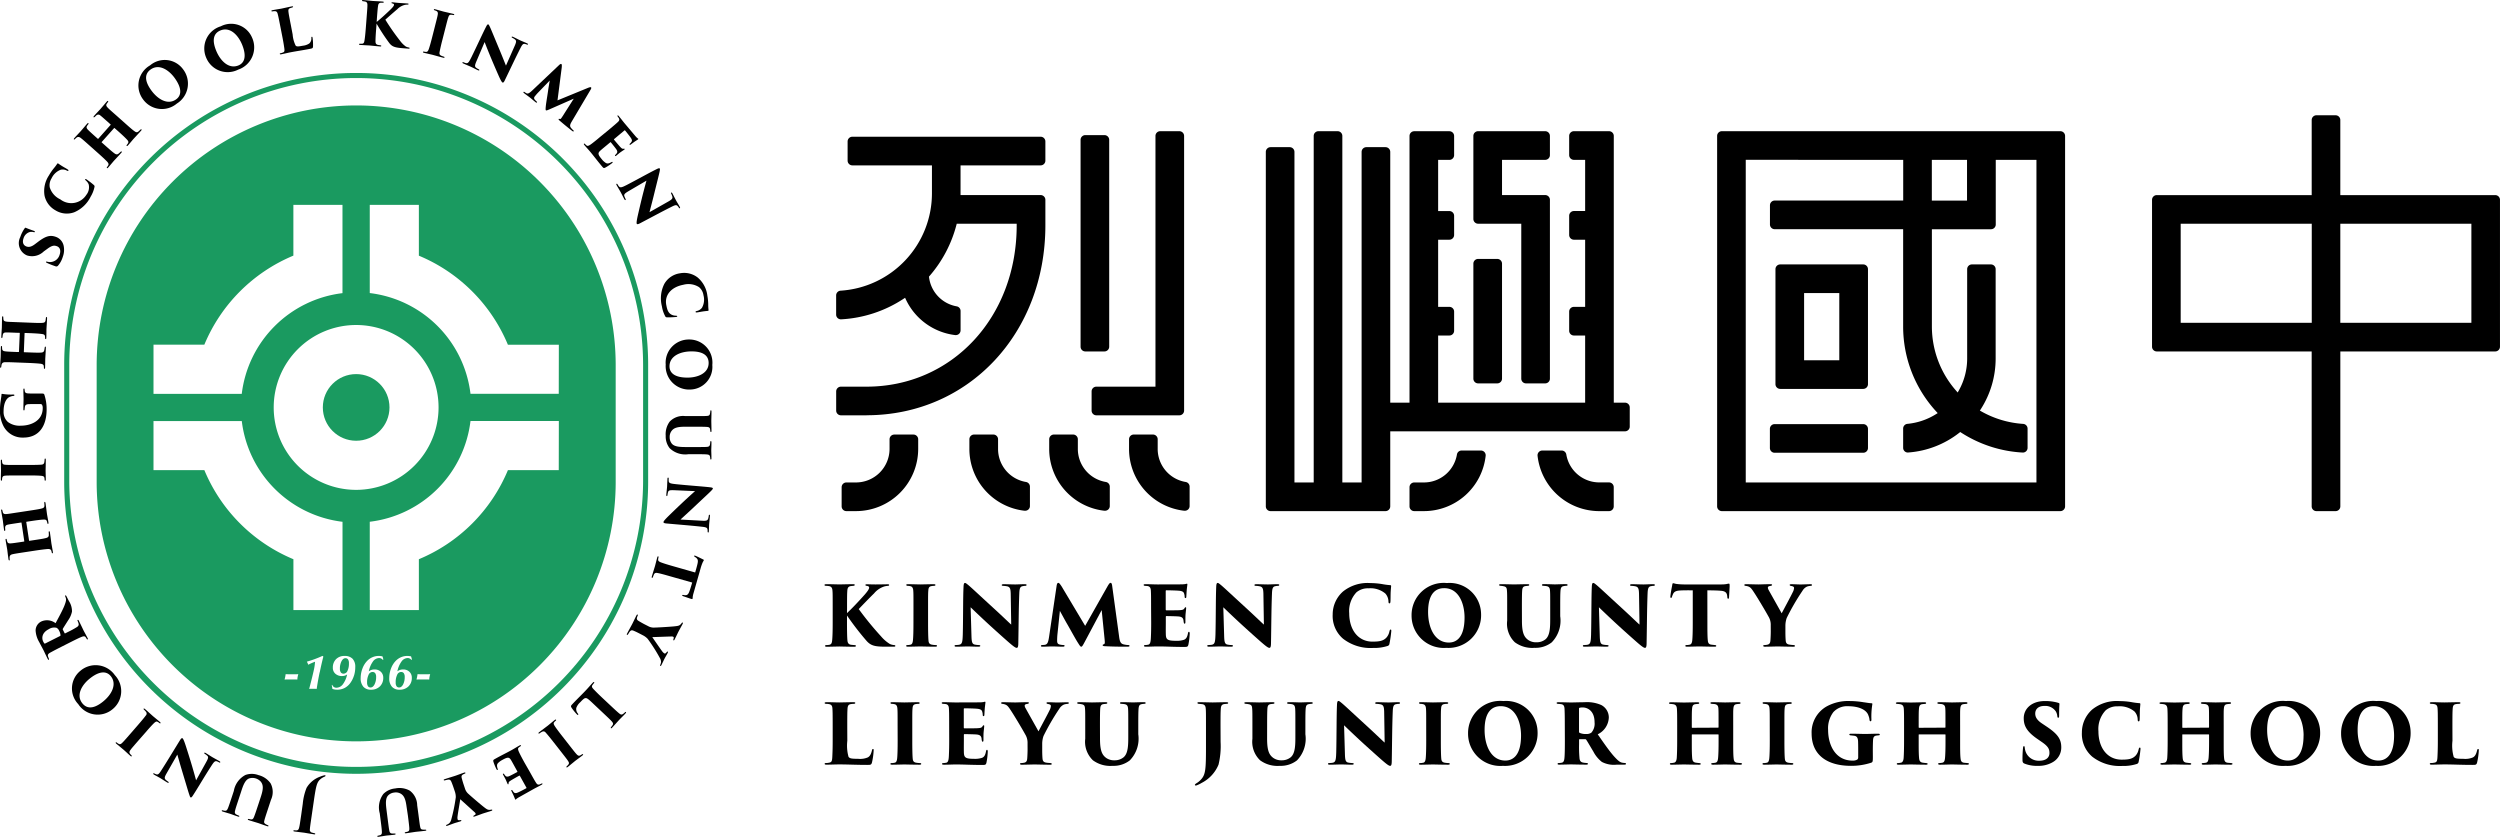<svg xmlns="http://www.w3.org/2000/svg" width="205.997" height="68.948" viewBox="0 0 205.997 68.948">
  <g id="Group_324" data-name="Group 324" transform="translate(-195.852 -1662.621)">
    <g id="Group_318" data-name="Group 318">
      <g id="Group_297" data-name="Group 297">
        <path id="Path_800" data-name="Path 800" d="M265.643,1713.142c.374-.348.933-.934,1.471-1.539.224-.26.354-.45.354-.559,0-.075-.027-.116-.191-.15-.061-.006-.115-.02-.115-.068s.034-.061.108-.061c.307,0,.334.013.722.013s.892-.013.981-.013c.116,0,.143.013.143.061s-.034.062-.123.068a2.2,2.2,0,0,0-.245.041,1.817,1.817,0,0,0-.878.586c-.314.3-1.083,1.1-1.26,1.287a26.076,26.076,0,0,0,1.845,2.254,3.091,3.091,0,0,0,.715.62,1,1,0,0,0,.314.088c.1.007.143.021.143.075s-.062.062-.136.062h-.668c-.9,0-1.212-.089-1.559-.47a23.12,23.12,0,0,1-1.621-2.1v.6c0,.531.007,1.151.034,1.437.013.17.061.34.293.374.1.014.2.021.293.027s.115.034.115.069-.027.068-.129.068c-.449,0-1.178-.021-1.24-.021-.034,0-.81.021-1.035.021-.088,0-.136-.014-.136-.068s.048-.069.123-.069a2.035,2.035,0,0,0,.211-.02c.211-.034.231-.2.252-.4.027-.286.041-.763.041-1.423v-1.2c0-1.055,0-1.246-.021-1.464-.013-.19-.088-.313-.252-.347a2.181,2.181,0,0,0-.258-.028c-.089,0-.144-.013-.144-.075,0-.041.055-.061.184-.061.293,0,.988.02,1.035.02.062,0,.886-.02,1.131-.02.116,0,.143.027.143.061s-.034.069-.123.075c-.061.007-.1.007-.2.021-.238.034-.279.19-.293.408s-.02.355-.02,1.41Z"/>
        <path id="Path_801" data-name="Path 801" d="M271.121,1712.733c0-1.055,0-1.253-.02-1.471-.014-.191-.089-.313-.238-.34a1.116,1.116,0,0,0-.205-.028c-.081,0-.129-.027-.129-.075s.034-.061.15-.061c.272,0,.939.02.994.02s.865-.02,1.11-.02c.116,0,.15.027.15.068s-.061.068-.13.068-.108.007-.2.021c-.177.034-.245.122-.259.368-.02.217-.02.4-.02,1.45v1.2c0,.537.007,1.171.034,1.457.013.177.054.3.259.347a2.026,2.026,0,0,0,.3.034c.116,0,.143.028.143.069s-.034.068-.143.068c-.463,0-1.192-.021-1.253-.021-.034,0-.749.021-.981.021-.108,0-.163-.014-.163-.068s.055-.069.136-.069.136-.013.211-.027c.143-.02.191-.17.211-.368.028-.286.041-.776.041-1.443Z"/>
        <path id="Path_802" data-name="Path 802" d="M275.246,1710.983c.007-.205.034-.327.116-.327.054,0,.088.02.265.163.286.239.64.58,2.2,2.01.7.64,1.165,1.1,1.348,1.259l-.041-2.554c-.013-.381-.047-.558-.32-.606a2.328,2.328,0,0,0-.3-.034c-.089,0-.123-.034-.123-.068s.062-.068.136-.068c.273,0,.715.02.988.02.15,0,.49-.02.776-.02.1,0,.15.02.15.061s-.034.075-.116.075a.8.8,0,0,0-.17.021c-.225.027-.293.143-.313.565-.055,1.368-.055,2.731-.082,4.1,0,.348-.048.423-.136.423-.109,0-.32-.163-.763-.552-.463-.408-1.062-.946-1.471-1.321-.381-.347-1.062-.987-1.559-1.471l.068,2.322c.013.491.04.674.231.743a1.758,1.758,0,0,0,.361.047c.1.007.136.028.136.069s-.054.068-.163.068c-.238,0-.456-.014-.879-.021-.156,0-.66.021-.926.021-.1,0-.15-.014-.15-.068s.034-.069.13-.069c.061-.006.15-.006.224-.02.266-.041.3-.211.321-.845C275.219,1713.5,275.2,1711.861,275.246,1710.983Z"/>
        <path id="Path_803" data-name="Path 803" d="M288.059,1715.028c.054.443.122.613.347.681a1.87,1.87,0,0,0,.388.061c.088,0,.129.021.129.069s-.054.068-.163.068c-.565,0-1.117,0-1.893-.041-.13-.007-.157-.048-.157-.082s.027-.055.075-.068c.109-.041.116-.082.088-.388l-.245-2.438-1.4,2.629c-.183.347-.224.388-.279.388-.075,0-.115-.068-.306-.368-.239-.382-.654-1.158-.913-1.594-.115-.2-.415-.756-.545-.987l-.2,1.92a5.279,5.279,0,0,0-.027.545c0,.2.068.279.238.313a1.64,1.64,0,0,0,.252.034c.1,0,.123.021.123.062s-.028.075-.137.075c-.3,0-.674-.021-.878-.021s-.531.021-.783.021c-.068,0-.15,0-.15-.068,0-.041.041-.069.136-.069.054-.006.13-.006.2-.02.2-.041.266-.2.334-.647l.62-4.188c.027-.2.075-.266.143-.266s.122.068.265.279l1.948,3.262,1.866-3.3c.109-.177.163-.245.232-.245s.109.095.129.266Z"/>
        <path id="Path_804" data-name="Path 804" d="M290.7,1712.733c0-1.11-.006-1.246-.02-1.464-.014-.2-.075-.313-.245-.354a2.239,2.239,0,0,0-.225-.021c-.088-.006-.123-.034-.123-.075s.041-.061.15-.061c.389,0,.715.02,1.015.02l1.921-.006a2.317,2.317,0,0,0,.367-.028.539.539,0,0,1,.109-.027c.034,0,.041.027.041.061s-.013.1-.034.3c-.02.135-.034.374-.054.728,0,.054-.028.095-.069.095s-.061-.034-.068-.095a.785.785,0,0,0-.034-.239c-.034-.156-.122-.245-.449-.272-.225-.02-.817-.034-1.022-.034-.041,0-.054.021-.054.068v1.5c0,.047.007.081.054.081.191.007.743,0,.988-.006.334-.014.422-.035.5-.157.041-.062.061-.089.1-.089s.041.041.041.082c0,.068-.034.313-.054.579-.007.156-.007.49-.007.565s-.02.13-.061.13-.062-.048-.075-.11-.014-.1-.021-.156c-.027-.2-.122-.314-.456-.334-.191-.014-.749-.027-.96-.027-.034,0-.041.034-.041.088v.47c0,.232-.007.634,0,.892.007.477.1.586.858.586a1.878,1.878,0,0,0,.633-.082c.191-.075.273-.225.334-.537.014-.083.041-.123.082-.123s.061.068.061.149a5.579,5.579,0,0,1-.109.913c-.048.177-.1.184-.347.184-.94,0-1.451-.041-2.166-.041-.32,0-.606.021-.981.021-.122,0-.163-.021-.163-.068s.034-.069.136-.069a1.243,1.243,0,0,0,.205-.027c.19-.027.217-.286.231-.715.014-.272.02-.674.02-1.1Z"/>
        <path id="Path_805" data-name="Path 805" d="M296.067,1710.983c.007-.205.034-.327.116-.327.054,0,.088.02.265.163.286.239.64.58,2.2,2.01.695.64,1.164,1.1,1.348,1.259l-.041-2.554c-.013-.381-.047-.558-.32-.606a2.328,2.328,0,0,0-.3-.034c-.089,0-.123-.034-.123-.068s.062-.068.136-.068c.273,0,.715.02.988.02.15,0,.49-.02.776-.02.1,0,.15.02.15.061s-.034.075-.116.075a.8.8,0,0,0-.17.021c-.225.027-.293.143-.313.565-.055,1.368-.055,2.731-.082,4.1,0,.348-.048.423-.136.423-.109,0-.32-.163-.763-.552-.463-.408-1.062-.946-1.471-1.321-.381-.347-1.062-.987-1.56-1.471l.069,2.322c.013.491.04.674.231.743a1.758,1.758,0,0,0,.361.047c.1.007.136.028.136.069s-.054.068-.163.068c-.238,0-.456-.014-.879-.021-.156,0-.66.021-.926.021-.1,0-.15-.014-.15-.068s.034-.069.13-.069c.061-.006.15-.006.224-.02.266-.041.3-.211.321-.845C296.04,1713.5,296.026,1711.861,296.067,1710.983Z"/>
        <path id="Path_806" data-name="Path 806" d="M306.521,1715.253a2.467,2.467,0,0,1-.857-2,2.518,2.518,0,0,1,.844-1.887,3.223,3.223,0,0,1,2.254-.7,6.106,6.106,0,0,1,.967.081,5.594,5.594,0,0,0,.674.089c.075.007.075.048.075.089s-.02.217-.034.449-.006.627-.02.8c-.007.1-.021.163-.082.163s-.075-.048-.082-.142a1.019,1.019,0,0,0-.258-.668,1.909,1.909,0,0,0-1.376-.429,1.458,1.458,0,0,0-1,.326,2.243,2.243,0,0,0-.6,1.724c0,1.4.763,2.342,1.907,2.342.559,0,.906-.047,1.172-.347a1.067,1.067,0,0,0,.225-.456c.034-.143.054-.191.109-.191s.054.068.054.123a9.608,9.608,0,0,1-.15,1.035.22.22,0,0,1-.177.2,3.577,3.577,0,0,1-1.171.157A3.692,3.692,0,0,1,306.521,1715.253Z"/>
        <path id="Path_807" data-name="Path 807" d="M312.164,1713.353a2.649,2.649,0,0,1,2.914-2.69,2.593,2.593,0,0,1,2.813,2.54,2.687,2.687,0,0,1-2.861,2.8A2.655,2.655,0,0,1,312.164,1713.353Zm4.365.15c0-1.131-.47-2.418-1.676-2.418-.626,0-1.328.347-1.328,1.961,0,1.288.539,2.52,1.71,2.52C315.657,1715.566,316.529,1715.382,316.529,1713.5Z"/>
        <path id="Path_808" data-name="Path 808" d="M321.258,1713.754c0,.94.143,1.335.517,1.6a1.128,1.128,0,0,0,.681.191,1.141,1.141,0,0,0,.749-.252c.382-.327.382-1.042.382-1.744v-.817c0-1,0-1.178-.014-1.4-.013-.258-.068-.374-.293-.415-.075-.014-.116-.014-.252-.028-.088,0-.122-.027-.122-.068s.034-.068.156-.068c.388,0,.8.02.913.02s.565-.02.9-.02c.1,0,.143.02.143.068s-.028.062-.116.068a1.332,1.332,0,0,0-.211.028c-.184.034-.238.136-.259.415-.013.218-.02.4-.02,1.4v.667a2.558,2.558,0,0,1-.7,2.152,2.161,2.161,0,0,1-1.416.45,2.422,2.422,0,0,1-1.621-.456,2.115,2.115,0,0,1-.634-1.778v-1.035c0-1.055,0-1.246-.02-1.464-.014-.19-.054-.279-.211-.327a1.679,1.679,0,0,0-.293-.048c-.1-.006-.143-.034-.143-.075s.054-.061.184-.061c.293,0,.981.02,1.042.02s.865-.02,1.11-.02c.116,0,.15.02.15.061s-.034.069-.123.075c-.061.007-.156.014-.225.028-.19.041-.224.183-.238.4s-.02.538-.02,1.41Z"/>
        <path id="Path_809" data-name="Path 809" d="M327.015,1710.983c.007-.205.034-.327.116-.327.055,0,.089.02.266.163.286.239.64.58,2.2,2.01.695.64,1.165,1.1,1.349,1.259l-.041-2.554c-.014-.381-.048-.558-.32-.606a2.344,2.344,0,0,0-.3-.034c-.088,0-.123-.034-.123-.068s.062-.068.137-.068c.272,0,.715.02.987.02.15,0,.49-.02.777-.02.1,0,.149.02.149.061s-.034.075-.115.075a.78.78,0,0,0-.17.021c-.225.027-.293.143-.314.565-.054,1.368-.054,2.731-.082,4.1,0,.348-.047.423-.136.423-.109,0-.32-.163-.762-.552-.464-.408-1.063-.946-1.472-1.321-.381-.347-1.062-.987-1.559-1.471l.068,2.322c.014.491.041.674.232.743a1.749,1.749,0,0,0,.361.047c.1.007.136.028.136.069s-.055.068-.164.068c-.238,0-.456-.014-.878-.021-.157,0-.661.021-.926.021-.1,0-.15-.014-.15-.068s.034-.069.129-.069c.062-.006.15-.006.225-.02.266-.041.3-.211.32-.845C326.988,1713.5,326.975,1711.861,327.015,1710.983Z"/>
        <path id="Path_810" data-name="Path 810" d="M336.539,1713.932c0,.531,0,1.164.034,1.45.013.177.061.32.265.354.089.014.171.021.293.034s.136.028.136.075-.034.062-.156.062c-.463,0-1.124-.021-1.233-.021s-.776.021-1,.021c-.109,0-.157-.014-.157-.068s.055-.069.137-.069.142-.013.217-.027c.15-.027.2-.177.219-.374.027-.286.04-.777.04-1.437v-2.67c-.265,0-.688-.007-1.028.014-.381.02-.531.109-.62.347a1.451,1.451,0,0,0-.061.156c-.014.055-.034.109-.082.109s-.061-.054-.054-.135c.027-.28.1-.648.15-.906.013-.1.034-.171.074-.171a2.091,2.091,0,0,1,.232.055,5.3,5.3,0,0,0,.756.047h2.962a2.781,2.781,0,0,0,.429-.027,1.761,1.761,0,0,1,.212-.04c.061,0,.068.04.068.211,0,.095-.041.728-.048.9-.007.095-.027.136-.068.136s-.068-.041-.075-.123-.007-.1-.014-.136c-.027-.211-.129-.375-.531-.4-.225-.02-.579-.034-1.1-.034Z"/>
        <path id="Path_811" data-name="Path 811" d="M341.758,1714.143a1.289,1.289,0,0,0-.19-.729c-.252-.463-.926-1.587-1.158-1.934-.259-.4-.334-.484-.552-.552a1.243,1.243,0,0,0-.177-.034c-.068-.006-.1-.034-.1-.075s.055-.061.136-.061c.28,0,.79.02,1.049.02.116,0,.545-.02.974-.02.075,0,.129.014.129.055s-.034.068-.136.088c-.184.021-.211.089-.211.143a.457.457,0,0,0,.068.2c.109.2.96,1.709,1.07,1.913.415-.783.783-1.464.912-1.737a.89.89,0,0,0,.109-.347c0-.075-.041-.136-.245-.17-.061-.013-.116-.034-.116-.082s.041-.061.15-.061c.279,0,.511.02.769.02.1,0,.654-.02.783-.02.082,0,.137.014.137.061s-.048.075-.137.075a1.177,1.177,0,0,0-.265.055.841.841,0,0,0-.381.347,18.906,18.906,0,0,0-1.3,2.241,1.981,1.981,0,0,0-.109.647v.483c0,.109,0,.388.02.674.014.171.027.341.28.388a3.336,3.336,0,0,0,.374.041c.082.007.109.028.109.075s-.034.062-.136.062c-.491,0-1.056-.021-1.28-.021-.2,0-.75.021-1.056.021-.1,0-.136-.028-.136-.075s.04-.062.122-.062a1.317,1.317,0,0,0,.239-.034c.177-.047.218-.17.231-.367.021-.286.027-.593.027-.7Z"/>
        <path id="Path_812" data-name="Path 812" d="M265.67,1723.662a3.457,3.457,0,0,0,.1,1.321c.1.13.224.163.789.163a1.616,1.616,0,0,0,.783-.109c.164-.074.28-.252.355-.572.02-.075.034-.129.088-.129s.055.034.055.129a5.556,5.556,0,0,1-.143,1c-.055.177-.109.183-.382.183-.939,0-1.573-.04-2.3-.04-.32,0-.687.02-1.062.02-.1,0-.15-.014-.15-.075,0-.041.041-.061.136-.061s.157-.014.232-.027c.245-.042.252-.164.272-.709.014-.272.021-.681.021-1.1v-1.2c0-1.11-.007-1.233-.021-1.451-.013-.191-.061-.307-.231-.354a1.192,1.192,0,0,0-.266-.034c-.075,0-.143-.014-.143-.069s.068-.067.2-.067c.388,0,.743.02,1.008.02.062,0,.906-.02,1.151-.02.123,0,.164.02.164.061,0,.061-.068.075-.164.075a1.52,1.52,0,0,0-.231.027c-.184.034-.232.164-.246.4-.013.217-.02.354-.02,1.477Z"/>
        <path id="Path_813" data-name="Path 813" d="M269.814,1722.457c0-1.056,0-1.253-.02-1.472-.014-.19-.088-.313-.238-.34a1.049,1.049,0,0,0-.2-.027c-.081,0-.129-.028-.129-.075s.034-.061.15-.061c.272,0,.939.02.994.02s.865-.02,1.11-.02c.116,0,.15.027.15.067,0,.055-.061.069-.129.069s-.109.006-.2.02c-.177.034-.245.123-.259.368-.02.218-.02.4-.02,1.451v1.2c0,.538.007,1.171.034,1.458.014.177.054.3.259.347a2.329,2.329,0,0,0,.3.034c.116,0,.143.027.143.068s-.034.068-.143.068c-.463,0-1.192-.02-1.253-.02-.034,0-.749.02-.98.02-.109,0-.164-.014-.164-.068s.055-.068.136-.068.137-.014.212-.027c.143-.021.19-.171.211-.368.027-.286.04-.777.04-1.444Z"/>
        <path id="Path_814" data-name="Path 814" d="M274.062,1722.457c0-1.11-.007-1.247-.021-1.465-.013-.2-.074-.313-.245-.354a1.978,1.978,0,0,0-.224-.02c-.089-.007-.123-.034-.123-.075s.041-.061.15-.061c.388,0,.715.02,1.015.02l1.92-.007a2.352,2.352,0,0,0,.368-.027.456.456,0,0,1,.109-.027c.034,0,.041.027.041.061s-.014.1-.034.3c-.021.136-.035.374-.055.728,0,.055-.027.1-.068.1s-.061-.034-.068-.1a.806.806,0,0,0-.034-.238c-.034-.157-.123-.245-.45-.273-.224-.02-.817-.034-1.021-.034-.041,0-.055.021-.055.069v1.5c0,.047.007.082.055.082.19.006.742,0,.987-.007.334-.014.422-.034.5-.157.041-.061.061-.088.1-.088s.041.04.041.081c0,.068-.034.314-.055.579-.007.157-.007.49-.007.565s-.02.13-.061.13-.061-.048-.075-.109-.014-.1-.02-.157c-.028-.2-.123-.313-.457-.334-.19-.013-.749-.027-.96-.027-.034,0-.041.035-.041.089v.47c0,.231-.007.633,0,.892.007.476.1.585.858.585a1.886,1.886,0,0,0,.634-.081c.19-.075.272-.225.333-.538.014-.082.041-.123.082-.123s.061.068.061.15a5.6,5.6,0,0,1-.109.913c-.047.177-.1.183-.347.183-.94,0-1.45-.04-2.165-.04-.321,0-.607.02-.981.02-.123,0-.164-.02-.164-.068s.034-.068.137-.068a1.5,1.5,0,0,0,.2-.027c.191-.027.218-.287.231-.716.014-.272.021-.674.021-1.1Z"/>
        <path id="Path_815" data-name="Path 815" d="M280.521,1723.866a1.3,1.3,0,0,0-.19-.729c-.252-.462-.927-1.586-1.158-1.933-.259-.4-.334-.484-.552-.552a1.008,1.008,0,0,0-.177-.034c-.068-.007-.1-.034-.1-.075s.055-.061.137-.061c.279,0,.789.02,1.048.02.116,0,.545-.02.974-.02.075,0,.129.013.129.054s-.034.068-.136.088c-.184.021-.211.089-.211.144a.455.455,0,0,0,.068.2c.109.2.96,1.71,1.069,1.914.416-.784.784-1.465.913-1.737a.9.9,0,0,0,.109-.347c0-.075-.041-.136-.245-.171-.062-.013-.116-.034-.116-.081s.041-.061.15-.061c.279,0,.511.02.769.02.1,0,.654-.02.783-.02.082,0,.137.013.137.061s-.048.075-.137.075a1.124,1.124,0,0,0-.265.054.86.86,0,0,0-.382.347,19.114,19.114,0,0,0-1.3,2.241,1.956,1.956,0,0,0-.109.647v.483c0,.11,0,.389.02.675.014.17.027.34.279.388.123.027.259.027.375.041.082.006.109.027.109.075s-.034.061-.136.061c-.491,0-1.056-.02-1.281-.02-.2,0-.749.02-1.055.02-.1,0-.136-.027-.136-.075s.04-.061.122-.061a1.519,1.519,0,0,0,.239-.034c.177-.048.218-.17.231-.368.021-.286.027-.592.027-.7Z"/>
        <path id="Path_816" data-name="Path 816" d="M286.491,1723.478c0,.94.143,1.335.517,1.6a1.128,1.128,0,0,0,.681.191,1.142,1.142,0,0,0,.749-.252c.382-.327.382-1.042.382-1.743v-.817c0-1,0-1.178-.014-1.4-.013-.258-.068-.374-.293-.415-.075-.014-.115-.014-.252-.027-.088,0-.122-.028-.122-.069s.034-.067.156-.067c.389,0,.8.02.913.02s.565-.02.9-.02c.1,0,.143.02.143.067s-.027.062-.116.069a1.216,1.216,0,0,0-.211.027c-.184.034-.238.136-.259.415-.013.219-.02.395-.02,1.4v.667a2.559,2.559,0,0,1-.7,2.152,2.166,2.166,0,0,1-1.416.449,2.422,2.422,0,0,1-1.621-.456,2.113,2.113,0,0,1-.634-1.777v-1.035c0-1.056,0-1.247-.02-1.465-.014-.19-.054-.279-.211-.327a1.576,1.576,0,0,0-.293-.047c-.1-.007-.143-.034-.143-.075s.055-.061.184-.061c.293,0,.981.02,1.042.02s.865-.02,1.11-.02c.116,0,.15.02.15.061s-.034.068-.123.075c-.061.006-.156.013-.224.027-.191.041-.225.184-.239.4s-.02.538-.02,1.41Z"/>
        <path id="Path_817" data-name="Path 817" d="M296.428,1723.757a6.466,6.466,0,0,1-.17,1.866,2.958,2.958,0,0,1-1.383,1.505,2.5,2.5,0,0,1-.354.178.309.309,0,0,1-.149.04.057.057,0,0,1-.062-.054c0-.034.055-.089.157-.15a1.635,1.635,0,0,0,.361-.307c.361-.4.395-.844.395-2.635v-1.743c0-1.056,0-1.247-.021-1.465-.013-.19-.088-.32-.279-.347-.1-.014-.2-.021-.272-.027s-.13-.021-.13-.075.034-.061.15-.061c.293,0,1.049.02,1.1.02s.872-.02,1.124-.02c.116,0,.157.02.157.061,0,.061-.048.068-.137.075-.068.006-.1.006-.2.02-.225.041-.259.191-.272.409s-.021.354-.021,1.41Z"/>
        <path id="Path_818" data-name="Path 818" d="M300.26,1723.478c0,.94.143,1.335.518,1.6a1.126,1.126,0,0,0,.681.191,1.144,1.144,0,0,0,.749-.252c.381-.327.381-1.042.381-1.743v-.817c0-1,0-1.178-.014-1.4-.013-.258-.068-.374-.292-.415-.075-.014-.116-.014-.252-.027-.089,0-.123-.028-.123-.069s.034-.067.157-.067c.388,0,.8.02.912.02s.566-.02.9-.02c.1,0,.143.02.143.067s-.027.062-.116.069a1.24,1.24,0,0,0-.211.027c-.183.034-.238.136-.258.415-.014.219-.021.395-.021,1.4v.667a2.562,2.562,0,0,1-.694,2.152,2.17,2.17,0,0,1-1.417.449,2.425,2.425,0,0,1-1.621-.456,2.113,2.113,0,0,1-.633-1.777v-1.035c0-1.056,0-1.247-.021-1.465-.013-.19-.054-.279-.211-.327a1.563,1.563,0,0,0-.293-.047c-.1-.007-.142-.034-.142-.075s.054-.061.183-.061c.293,0,.981.02,1.042.02s.865-.02,1.11-.02c.116,0,.15.02.15.061s-.034.068-.123.075c-.061.006-.156.013-.224.027-.191.041-.225.184-.238.4s-.021.538-.021,1.41Z"/>
        <path id="Path_819" data-name="Path 819" d="M306.018,1720.706c.007-.2.034-.327.116-.327.054,0,.088.021.265.164.286.238.64.579,2.2,2.009.694.64,1.164,1.1,1.348,1.26l-.041-2.554c-.013-.381-.047-.559-.32-.606a2.026,2.026,0,0,0-.3-.034c-.089,0-.123-.034-.123-.069s.061-.067.136-.067c.273,0,.715.02.988.02.15,0,.49-.02.776-.02.1,0,.15.02.15.061s-.034.075-.116.075a.751.751,0,0,0-.17.02c-.225.027-.293.143-.313.566-.055,1.368-.055,2.731-.082,4.1,0,.347-.048.422-.136.422-.109,0-.32-.163-.763-.551-.463-.409-1.062-.947-1.471-1.321-.381-.348-1.063-.988-1.56-1.471l.069,2.322c.013.49.04.674.231.742a1.823,1.823,0,0,0,.361.048c.1.006.136.027.136.068s-.054.068-.163.068c-.239,0-.457-.014-.879-.02-.156,0-.66.02-.926.02-.1,0-.15-.014-.15-.068s.034-.068.13-.068c.061-.007.149-.007.224-.021.266-.04.3-.211.321-.844C305.99,1723.226,305.977,1721.585,306.018,1720.706Z"/>
        <path id="Path_820" data-name="Path 820" d="M313.369,1722.457c0-1.056,0-1.253-.021-1.472-.013-.19-.088-.313-.238-.34a1.048,1.048,0,0,0-.2-.027c-.082,0-.13-.028-.13-.075s.034-.061.15-.061c.272,0,.94.02.994.02s.865-.02,1.11-.02c.116,0,.15.027.15.067,0,.055-.061.069-.129.069s-.109.006-.2.02c-.177.034-.245.123-.258.368-.021.218-.021.4-.021,1.451v1.2c0,.538.007,1.171.034,1.458.014.177.055.3.259.347a2.323,2.323,0,0,0,.3.034c.115,0,.143.027.143.068s-.035.068-.143.068c-.464,0-1.192-.02-1.254-.02-.034,0-.749.02-.98.02-.109,0-.164-.014-.164-.068s.055-.068.137-.068.136-.014.211-.027c.143-.021.19-.171.211-.368.027-.286.041-.777.041-1.444Z"/>
        <path id="Path_821" data-name="Path 821" d="M316.819,1723.076a2.65,2.65,0,0,1,2.915-2.69,2.593,2.593,0,0,1,2.812,2.54,2.686,2.686,0,0,1-2.86,2.8A2.655,2.655,0,0,1,316.819,1723.076Zm4.365.15c0-1.131-.469-2.417-1.675-2.417-.626,0-1.328.347-1.328,1.96,0,1.288.538,2.521,1.71,2.521C320.313,1725.29,321.184,1725.1,321.184,1723.226Z"/>
        <path id="Path_822" data-name="Path 822" d="M324.79,1722.457c0-1.056-.014-1.193-.021-1.41-.013-.279-.1-.368-.258-.4a2.252,2.252,0,0,0-.273-.027c-.081-.007-.122-.034-.122-.075s.047-.061.15-.061c.292,0,.946.02,1.041.02.13,0,.784-.02,1.1-.02a2.922,2.922,0,0,1,1.389.231,1.157,1.157,0,0,1,.62,1.042,1.6,1.6,0,0,1-.913,1.369c.416.6.913,1.328,1.328,1.8.361.4.525.517.715.544.075.014.116.014.171.021.075,0,.115.027.115.068,0,.061-.068.068-.136.068h-.613a2.135,2.135,0,0,1-1.239-.225,2.583,2.583,0,0,1-.7-.851c-.313-.518-.469-.8-.592-.981a.109.109,0,0,0-.082-.041h-.449a.048.048,0,0,0-.055.055v.348a10.233,10.233,0,0,0,.034,1.143c.014.177.062.327.266.375a1.727,1.727,0,0,0,.306.041c.109.006.123.034.123.075s-.048.061-.143.061c-.456,0-1.2-.02-1.246-.02-.082,0-.743.02-.974.02-.1,0-.136-.02-.136-.068s.047-.068.122-.068.157-.014.232-.027c.136-.034.19-.157.211-.389.027-.285.034-.763.034-1.423Zm1.171.456a.1.1,0,0,0,.062.1,1.225,1.225,0,0,0,.524.089.686.686,0,0,0,.429-.109,1.111,1.111,0,0,0,.266-.859c0-.967-.613-1.219-.967-1.219a.948.948,0,0,0-.273.027c-.027.014-.041.021-.041.075Z"/>
        <path id="Path_823" data-name="Path 823" d="M337.418,1722.579a.042.042,0,0,0,.041-.048v-.142c0-1.056,0-1.172-.014-1.39-.014-.2-.068-.313-.293-.361-.054-.007-.156-.014-.238-.02s-.13-.041-.13-.069.034-.067.136-.067c.395,0,1.008.02,1.077.02s.844-.02,1.137-.02c.1,0,.136.027.136.067s-.034.069-.1.069c-.116.013-.157.013-.239.027-.177.027-.231.143-.251.361s-.014.4-.014,1.451v1.2c0,.647,0,1.151.034,1.437.02.225.075.341.279.375.1.013.232.02.3.027s.116.034.116.068-.055.068-.137.068c-.469,0-1.157-.02-1.28-.02s-.64.02-.974.02c-.122,0-.149-.034-.149-.075s.04-.061.129-.061c.068-.007.15-.014.211-.027.163-.034.2-.164.225-.382.027-.286.041-.715.041-1.362v-.551a.04.04,0,0,0-.041-.041h-2.125c-.02,0-.041.006-.041.041v.708c0,.647.007.926.034,1.219.02.2.082.326.286.361.143.02.211.027.286.034s.13.02.13.068-.034.068-.137.068c-.388,0-1.191-.02-1.26-.02s-.776.02-.994.02c-.075,0-.15-.014-.15-.061s.027-.075.116-.075.123-.014.211-.027c.164-.021.225-.2.239-.4.02-.286.034-.763.034-1.41v-1.185c0-1.056-.007-1.212-.021-1.43-.013-.238-.088-.368-.327-.4a1.674,1.674,0,0,0-.19-.02c-.123-.007-.136-.041-.136-.075s.074-.061.149-.061c.395,0,.92.02,1.076.02.259,0,.831-.02,1.124-.02.123,0,.143.027.143.067s-.041.069-.123.069a2.019,2.019,0,0,0-.238.027c-.184.041-.218.2-.231.4-.021.218-.021.5-.021,1.349v.142a.042.042,0,0,0,.041.048Z"/>
        <path id="Path_824" data-name="Path 824" d="M341.677,1722.457c0-1.056,0-1.253-.021-1.472-.013-.19-.088-.313-.238-.34a1.049,1.049,0,0,0-.2-.027c-.081,0-.129-.028-.129-.075s.034-.061.15-.061c.272,0,.94.02.994.02s.865-.02,1.11-.02c.116,0,.15.027.15.067,0,.055-.061.069-.129.069s-.109.006-.2.02c-.177.034-.245.123-.259.368-.02.218-.02.4-.02,1.451v1.2c0,.538.007,1.171.034,1.458.014.177.055.3.259.347a2.324,2.324,0,0,0,.3.034c.115,0,.142.027.142.068s-.034.068-.142.068c-.464,0-1.192-.02-1.254-.02-.034,0-.749.02-.98.02-.109,0-.164-.014-.164-.068s.055-.068.136-.068.137-.014.212-.027c.143-.021.19-.171.211-.368.027-.286.041-.777.041-1.444Z"/>
        <path id="Path_825" data-name="Path 825" d="M350.173,1724.976c0,.4-.013.443-.136.491a5.263,5.263,0,0,1-1.668.258c-1.914,0-3.242-.858-3.242-2.669a2.457,2.457,0,0,1,1.226-2.22,3.714,3.714,0,0,1,1.955-.45,6.952,6.952,0,0,1,1.1.1c.231.027.456.075.653.082.062,0,.076.026.069.088a6.177,6.177,0,0,0-.075,1.253c0,.109-.027.143-.075.143s-.075-.054-.082-.109a1.05,1.05,0,0,0-.082-.34c-.129-.464-.735-.79-1.682-.79a1.528,1.528,0,0,0-1.219.49,2.218,2.218,0,0,0-.429,1.47c0,1.22.586,2.521,2.016,2.521a.717.717,0,0,0,.381-.082.215.215,0,0,0,.082-.184v-.415c0-.279,0-.545-.007-.8,0-.388-.088-.532-.32-.566-.088-.013-.177-.02-.293-.034-.054,0-.109-.027-.109-.067s.034-.069.143-.069c.443,0,.967.021,1.152.021.244,0,.687-.021,1.055-.021.1,0,.157.014.157.069s-.041.06-.109.067c-.028,0-.116.014-.184.021-.164.034-.239.109-.259.347-.014.218-.021.572-.021.906Z"/>
        <path id="Path_826" data-name="Path 826" d="M356.115,1722.579a.042.042,0,0,0,.041-.048v-.142c0-1.056,0-1.172-.014-1.39-.013-.2-.068-.313-.293-.361-.054-.007-.156-.014-.238-.02s-.129-.041-.129-.069.034-.067.136-.067c.395,0,1.008.02,1.076.02s.844-.02,1.137-.02c.1,0,.136.027.136.067s-.034.069-.1.069c-.116.013-.157.013-.238.027-.177.027-.232.143-.252.361s-.014.4-.014,1.451v1.2c0,.647,0,1.151.034,1.437.021.225.075.341.28.375.1.013.231.02.3.027s.116.034.116.068-.055.068-.136.068c-.47,0-1.158-.02-1.281-.02s-.64.02-.973.02c-.123,0-.15-.034-.15-.075s.041-.061.129-.061c.068-.007.15-.014.211-.027.164-.034.2-.164.225-.382.027-.286.041-.715.041-1.362v-.551a.04.04,0,0,0-.041-.041H353.99c-.02,0-.041.006-.041.041v.708c0,.647.007.926.034,1.219.021.2.082.326.286.361.143.02.212.027.286.034s.13.02.13.068-.034.068-.136.068c-.389,0-1.192-.02-1.26-.02s-.777.02-.994.02c-.075,0-.15-.014-.15-.061s.027-.075.115-.075.123-.014.212-.027c.163-.021.224-.2.238-.4.02-.286.034-.763.034-1.41v-1.185c0-1.056-.007-1.212-.02-1.43-.014-.238-.089-.368-.327-.4a1.715,1.715,0,0,0-.191-.02c-.123-.007-.136-.041-.136-.075s.075-.061.15-.061c.394,0,.919.02,1.076.02.258,0,.83-.02,1.123-.02.123,0,.143.027.143.067s-.041.069-.122.069a2.013,2.013,0,0,0-.239.027c-.184.041-.218.2-.231.4-.021.218-.021.5-.021,1.349v.142a.042.042,0,0,0,.041.048Z"/>
        <path id="Path_827" data-name="Path 827" d="M362.654,1725.535c-.116-.048-.15-.136-.15-.273a8.678,8.678,0,0,1,.041-1c.014-.122.041-.163.081-.163s.055.061.062.116a1.438,1.438,0,0,0,.034.211,1.142,1.142,0,0,0,1.158.878c.646,0,.844-.333.844-.626s-.054-.525-.633-.92l-.422-.292c-.831-.586-1.063-1.063-1.063-1.662,0-.784.647-1.417,1.737-1.417a3.8,3.8,0,0,1,.783.068,3.038,3.038,0,0,1,.333.082c.069.021.089.041.089.095-.014.218-.027.354-.027.961,0,.123-.021.17-.075.17-.034,0-.061-.02-.075-.13a.939.939,0,0,0-.123-.394,1.051,1.051,0,0,0-.933-.45c-.558,0-.762.313-.762.626,0,.232.081.5.545.811l.347.232c.953.633,1.253,1.055,1.253,1.743a1.387,1.387,0,0,1-.722,1.233,2.277,2.277,0,0,1-1.185.292A2.728,2.728,0,0,1,362.654,1725.535Z"/>
        <path id="Path_828" data-name="Path 828" d="M368.256,1724.976a2.463,2.463,0,0,1-.858-2,2.516,2.516,0,0,1,.844-1.886,3.219,3.219,0,0,1,2.254-.7,6.082,6.082,0,0,1,.967.082,5.827,5.827,0,0,0,.674.089c.076.007.076.047.076.088s-.021.218-.035.449-.006.627-.02.8c-.007.1-.021.163-.082.163s-.075-.047-.081-.142a1.021,1.021,0,0,0-.259-.668,1.907,1.907,0,0,0-1.376-.429,1.459,1.459,0,0,0-1,.327,2.244,2.244,0,0,0-.6,1.723c0,1.4.762,2.343,1.907,2.343.558,0,.9-.048,1.171-.348a1.06,1.06,0,0,0,.225-.456c.034-.143.054-.19.109-.19s.054.068.054.122a9.568,9.568,0,0,1-.15,1.035.221.221,0,0,1-.177.2,3.579,3.579,0,0,1-1.171.156A3.689,3.689,0,0,1,368.256,1724.976Z"/>
        <path id="Path_829" data-name="Path 829" d="M377.834,1722.579c.021,0,.041-.014.041-.048v-.142c0-1.056,0-1.172-.014-1.39-.013-.2-.068-.313-.292-.361-.055-.007-.157-.014-.239-.02s-.129-.041-.129-.069.034-.067.136-.067c.395,0,1.008.02,1.076.02s.844-.02,1.137-.02c.1,0,.136.027.136.067s-.034.069-.1.069c-.116.013-.157.013-.238.027-.177.027-.232.143-.252.361s-.014.4-.014,1.451v1.2c0,.647,0,1.151.034,1.437.021.225.075.341.279.375.1.013.232.02.3.027s.116.034.116.068-.055.068-.136.068c-.47,0-1.158-.02-1.281-.02-.108,0-.64.02-.973.02-.123,0-.15-.034-.15-.075s.041-.061.129-.061c.068-.007.15-.014.211-.027.164-.034.2-.164.225-.382.027-.286.041-.715.041-1.362v-.551a.039.039,0,0,0-.041-.041h-2.125c-.02,0-.041.006-.041.041v.708c0,.647.007.926.034,1.219.021.2.082.326.286.361.144.02.212.027.287.034s.129.02.129.068-.034.068-.136.068c-.388,0-1.192-.02-1.26-.02s-.777.02-.994.02c-.075,0-.15-.014-.15-.061s.027-.075.115-.075.123-.014.212-.027c.163-.021.224-.2.238-.4.02-.286.034-.763.034-1.41v-1.185c0-1.056-.007-1.212-.02-1.43-.014-.238-.089-.368-.327-.4a1.715,1.715,0,0,0-.191-.02c-.123-.007-.136-.041-.136-.075s.075-.061.15-.061c.4,0,.919.02,1.076.02.258,0,.831-.02,1.123-.02.123,0,.143.027.143.067s-.041.069-.122.069a2.012,2.012,0,0,0-.239.027c-.183.041-.218.2-.231.4-.021.218-.021.5-.021,1.349v.142a.042.042,0,0,0,.041.048Z"/>
        <path id="Path_830" data-name="Path 830" d="M381.3,1723.076a2.65,2.65,0,0,1,2.915-2.69,2.593,2.593,0,0,1,2.813,2.54,2.686,2.686,0,0,1-2.861,2.8A2.655,2.655,0,0,1,381.3,1723.076Zm4.366.15c0-1.131-.47-2.417-1.676-2.417-.626,0-1.328.347-1.328,1.96,0,1.288.539,2.521,1.71,2.521C384.79,1725.29,385.662,1725.1,385.662,1723.226Z"/>
        <path id="Path_831" data-name="Path 831" d="M388.756,1723.076a2.65,2.65,0,0,1,2.915-2.69,2.593,2.593,0,0,1,2.812,2.54,2.686,2.686,0,0,1-2.86,2.8A2.655,2.655,0,0,1,388.756,1723.076Zm4.366.15c0-1.131-.471-2.417-1.676-2.417-.626,0-1.328.347-1.328,1.96,0,1.288.538,2.521,1.71,2.521C392.25,1725.29,393.122,1725.1,393.122,1723.226Z"/>
        <path id="Path_832" data-name="Path 832" d="M397.932,1723.662a3.457,3.457,0,0,0,.1,1.321c.095.13.224.163.79.163a1.621,1.621,0,0,0,.783-.109c.163-.074.279-.252.354-.572.02-.075.034-.129.088-.129s.055.034.055.129a5.553,5.553,0,0,1-.143,1c-.055.177-.109.183-.381.183-.94,0-1.574-.04-2.3-.04-.32,0-.687.02-1.062.02-.1,0-.15-.014-.15-.075,0-.041.041-.061.136-.061s.157-.014.232-.027c.245-.042.252-.164.272-.709.014-.272.021-.681.021-1.1v-1.2c0-1.11-.007-1.233-.021-1.451-.013-.191-.061-.307-.231-.354a1.183,1.183,0,0,0-.266-.034c-.075,0-.143-.014-.143-.069s.068-.067.2-.067c.389,0,.743.02,1.008.02.062,0,.906-.02,1.151-.02.123,0,.164.02.164.061,0,.061-.068.075-.164.075a1.52,1.52,0,0,0-.231.027c-.184.034-.232.164-.245.4-.014.217-.021.354-.021,1.477Z"/>
      </g>
      <g id="Group_317" data-name="Group 317">
        <g id="Group_298" data-name="Group 298">
          <path id="Path_833" data-name="Path 833" d="M401.458,1678.821H388.565v-6.314a.263.263,0,0,0-.263-.264h-1.578a.263.263,0,0,0-.263.264v6.314H373.567a.263.263,0,0,0-.262.264v12.1a.263.263,0,0,0,.262.263h12.894v12.893a.264.264,0,0,0,.263.264H388.3a.264.264,0,0,0,.263-.264v-12.893h12.893a.263.263,0,0,0,.263-.263v-12.1A.263.263,0,0,0,401.458,1678.821Zm-12.893,10.526v-8.42h11.053v8.42Zm-2.1-8.42v8.42H375.409v-8.42Z"/>
          <path id="Path_834" data-name="Path 834" d="M388.3,1704.737h-1.579a.392.392,0,0,1-.39-.392V1691.58H373.567a.391.391,0,0,1-.39-.391v-12.1a.392.392,0,0,1,.39-.392h12.766v-6.186a.392.392,0,0,1,.39-.392H388.3a.392.392,0,0,1,.391.392v6.186h12.765a.392.392,0,0,1,.391.392v12.1a.392.392,0,0,1-.391.391H388.693v12.765A.392.392,0,0,1,388.3,1704.737Zm-14.735-25.788a.135.135,0,0,0-.134.136v12.1a.135.135,0,0,0,.134.135h13.022v13.021a.135.135,0,0,0,.134.136H388.3a.136.136,0,0,0,.135-.136v-13.021h13.021a.136.136,0,0,0,.135-.135v-12.1a.136.136,0,0,0-.135-.136H388.437v-6.442a.136.136,0,0,0-.135-.136h-1.579a.135.135,0,0,0-.134.136v6.442Zm26.179,10.526H388.437V1680.8h11.309Zm-11.053-.256h10.8v-8.164h-10.8Zm-2.1.256H375.28V1680.8h11.309Zm-11.053-.256h10.8v-8.164h-10.8Z"/>
        </g>
        <g id="Group_304" data-name="Group 304">
          <g id="Group_299" data-name="Group 299">
            <path id="Path_835" data-name="Path 835" d="M317.647,1680.927h3.684v12.893a.264.264,0,0,0,.263.264h1.578a.263.263,0,0,0,.263-.264v-14.735a.263.263,0,0,0-.263-.264h-3.683v-3.157h3.683a.262.262,0,0,0,.263-.263v-1.579a.263.263,0,0,0-.263-.263h-5.525a.263.263,0,0,0-.263.263v6.842A.263.263,0,0,0,317.647,1680.927Z"/>
            <path id="Path_836" data-name="Path 836" d="M323.172,1694.212h-1.578a.392.392,0,0,1-.391-.392v-12.765h-3.556a.392.392,0,0,1-.391-.391v-6.842a.392.392,0,0,1,.391-.391h5.525a.392.392,0,0,1,.391.391v1.579a.392.392,0,0,1-.391.392h-3.555v2.9h3.555a.392.392,0,0,1,.391.392v14.735A.392.392,0,0,1,323.172,1694.212Zm-5.525-20.525a.136.136,0,0,0-.135.135v6.842a.136.136,0,0,0,.135.135h3.812v13.021a.136.136,0,0,0,.135.136h1.578a.135.135,0,0,0,.135-.136v-14.735a.135.135,0,0,0-.135-.136H319.36v-3.412h3.812a.135.135,0,0,0,.135-.136v-1.579a.135.135,0,0,0-.135-.135Z"/>
          </g>
          <g id="Group_300" data-name="Group 300">
            <rect id="Rectangle_75" data-name="Rectangle 75" width="2.104" height="10" rx="0.263" transform="translate(317.384 1684.084)"/>
            <path id="Path_837" data-name="Path 837" d="M319.226,1694.212h-1.579a.392.392,0,0,1-.391-.392v-9.472a.392.392,0,0,1,.391-.392h1.579a.392.392,0,0,1,.391.392v9.472A.392.392,0,0,1,319.226,1694.212Zm-1.579-10a.136.136,0,0,0-.135.136v9.472a.136.136,0,0,0,.135.136h1.579a.135.135,0,0,0,.134-.136v-9.472a.135.135,0,0,0-.134-.136Z"/>
          </g>
          <g id="Group_301" data-name="Group 301">
            <path id="Path_838" data-name="Path 838" d="M329.75,1695.925H328.7v-22.1a.263.263,0,0,0-.263-.263h-2.894a.263.263,0,0,0-.263.263v1.579a.263.263,0,0,0,.263.263h1.053v4.473h-1.053a.263.263,0,0,0-.263.263v1.579a.263.263,0,0,0,.263.263h1.053v5.789h-1.053a.263.263,0,0,0-.263.263v1.579a.263.263,0,0,0,.263.263h1.053v5.789H314.225v-5.789h1.054a.263.263,0,0,0,.263-.263v-1.579a.263.263,0,0,0-.263-.263h-1.054v-5.789h1.054a.263.263,0,0,0,.263-.263V1680.4a.263.263,0,0,0-.263-.263h-1.054v-4.473h1.054a.263.263,0,0,0,.263-.263v-1.579a.263.263,0,0,0-.263-.263h-2.894a.263.263,0,0,0-.263.263v22.1h-1.844v-20.787a.263.263,0,0,0-.262-.264h-1.578a.263.263,0,0,0-.263.264V1702.5h-1.844v-28.681a.263.263,0,0,0-.262-.263h-1.578a.263.263,0,0,0-.263.263V1702.5h-1.843v-27.365a.263.263,0,0,0-.263-.264h-1.578a.263.263,0,0,0-.262.264v29.207a.263.263,0,0,0,.262.264h9.472a.263.263,0,0,0,.262-.264v-6.314H329.75a.264.264,0,0,0,.263-.264v-1.579A.263.263,0,0,0,329.75,1695.925Z"/>
            <path id="Path_839" data-name="Path 839" d="M310.016,1704.737h-9.472a.392.392,0,0,1-.39-.392v-29.207a.391.391,0,0,1,.39-.391h1.578a.392.392,0,0,1,.391.391v27.237H304.1v-28.553a.392.392,0,0,1,.391-.391h1.578a.391.391,0,0,1,.39.391v28.553h1.588v-27.237a.392.392,0,0,1,.391-.391h1.578a.392.392,0,0,1,.391.391V1695.8h1.587v-21.975a.392.392,0,0,1,.391-.391h2.894a.392.392,0,0,1,.391.391v1.579a.392.392,0,0,1-.391.392h-.926v4.216h.926a.392.392,0,0,1,.391.391v1.579a.392.392,0,0,1-.391.391h-.926v5.533h.926a.392.392,0,0,1,.391.391v1.579a.392.392,0,0,1-.391.391h-.926v5.533h12.113v-5.533h-.925a.392.392,0,0,1-.391-.391v-1.579a.392.392,0,0,1,.391-.391h.925v-5.533h-.925a.392.392,0,0,1-.391-.391V1680.4a.392.392,0,0,1,.391-.391h.925v-4.216h-.925a.392.392,0,0,1-.391-.392v-1.579a.392.392,0,0,1,.391-.391h2.894a.392.392,0,0,1,.391.391V1695.8h.924a.392.392,0,0,1,.391.391v1.579a.392.392,0,0,1-.391.392H310.407v6.186A.392.392,0,0,1,310.016,1704.737ZM300.544,1675a.134.134,0,0,0-.134.135v29.207a.135.135,0,0,0,.134.136h9.472a.135.135,0,0,0,.134-.136V1697.9h19.6a.136.136,0,0,0,.135-.136v-1.579a.135.135,0,0,0-.135-.135h-1.18v-22.231a.136.136,0,0,0-.135-.135h-2.894a.136.136,0,0,0-.135.135v1.579a.136.136,0,0,0,.135.136h1.181v4.728h-1.181a.136.136,0,0,0-.135.135v1.579a.135.135,0,0,0,.135.135h1.181v6.045h-1.181a.136.136,0,0,0-.135.135v1.579a.135.135,0,0,0,.135.135h1.181v6.045H314.1v-6.045h1.182a.134.134,0,0,0,.134-.135v-1.579a.135.135,0,0,0-.134-.135H314.1v-6.045h1.182a.134.134,0,0,0,.134-.135V1680.4a.135.135,0,0,0-.134-.135H314.1v-4.728h1.182a.135.135,0,0,0,.134-.136v-1.579a.135.135,0,0,0-.134-.135h-2.894a.136.136,0,0,0-.135.135v22.231h-2.1v-20.915a.134.134,0,0,0-.134-.135h-1.578a.135.135,0,0,0-.135.135v27.493h-2.1v-28.809a.136.136,0,0,0-.135-.135h-1.578a.136.136,0,0,0-.135.135v28.809h-2.1v-27.493a.135.135,0,0,0-.135-.135Z"/>
          </g>
          <g id="Group_302" data-name="Group 302">
            <path id="Path_840" data-name="Path 840" d="M317.88,1699.872h-1.592a.263.263,0,0,0-.26.22,2.886,2.886,0,0,1-2.854,2.411h-.789a.263.263,0,0,0-.263.264v1.578a.264.264,0,0,0,.263.264h.789a4.991,4.991,0,0,0,4.968-4.444.264.264,0,0,0-.262-.292Z"/>
            <path id="Path_841" data-name="Path 841" d="M313.174,1704.737h-.789a.392.392,0,0,1-.391-.392v-1.578a.392.392,0,0,1,.391-.392h.789a2.758,2.758,0,0,0,2.728-2.305.388.388,0,0,1,.386-.326h1.592a.392.392,0,0,1,.389.434,5.118,5.118,0,0,1-5.1,4.558Zm-.789-2.106a.136.136,0,0,0-.135.136v1.578a.136.136,0,0,0,.135.136h.789a4.865,4.865,0,0,0,4.841-4.331.136.136,0,0,0-.035-.106.133.133,0,0,0-.1-.044h-1.592a.133.133,0,0,0-.133.112,3.014,3.014,0,0,1-2.981,2.519Z"/>
          </g>
          <g id="Group_303" data-name="Group 303">
            <path id="Path_842" data-name="Path 842" d="M328.435,1702.5h-.79a2.884,2.884,0,0,1-2.853-2.411.263.263,0,0,0-.26-.22h-1.593a.264.264,0,0,0-.262.292,4.993,4.993,0,0,0,4.968,4.445h.79a.264.264,0,0,0,.263-.264v-1.578A.264.264,0,0,0,328.435,1702.5Z"/>
            <path id="Path_843" data-name="Path 843" d="M328.435,1704.737h-.79a5.123,5.123,0,0,1-5.1-4.559.392.392,0,0,1,.39-.434h1.593a.389.389,0,0,1,.386.327,2.757,2.757,0,0,0,2.727,2.3h.79a.393.393,0,0,1,.391.392v1.578A.392.392,0,0,1,328.435,1704.737Zm-5.5-4.737a.134.134,0,0,0-.1.045.135.135,0,0,0-.034.1,4.866,4.866,0,0,0,4.841,4.331h.79a.136.136,0,0,0,.135-.136v-1.578a.137.137,0,0,0-.136-.136h-.789a3.013,3.013,0,0,1-2.98-2.518.134.134,0,0,0-.133-.113Z"/>
          </g>
        </g>
        <g id="Group_312" data-name="Group 312">
          <g id="Group_305" data-name="Group 305">
            <path id="Path_844" data-name="Path 844" d="M293.03,1673.559h-1.578a.263.263,0,0,0-.263.263v20.787h-5a.263.263,0,0,0-.262.264v1.578a.263.263,0,0,0,.262.264h6.841a.263.263,0,0,0,.263-.264v-22.629A.263.263,0,0,0,293.03,1673.559Z"/>
            <path id="Path_845" data-name="Path 845" d="M293.03,1696.843h-6.841a.392.392,0,0,1-.39-.392v-1.578a.391.391,0,0,1,.39-.391h4.872v-20.66a.392.392,0,0,1,.391-.391h1.578a.392.392,0,0,1,.391.391v22.629A.392.392,0,0,1,293.03,1696.843Zm-6.841-2.1a.134.134,0,0,0-.134.135v1.578a.135.135,0,0,0,.134.136h6.841a.136.136,0,0,0,.135-.136v-22.629a.136.136,0,0,0-.135-.135h-1.578a.135.135,0,0,0-.135.135v20.916Z"/>
          </g>
          <g id="Group_306" data-name="Group 306">
            <rect id="Rectangle_76" data-name="Rectangle 76" width="2.103" height="17.57" rx="0.263" transform="translate(285.017 1673.882)"/>
            <path id="Path_846" data-name="Path 846" d="M286.858,1691.58H285.28a.391.391,0,0,1-.39-.391v-17.043a.392.392,0,0,1,.39-.392h1.578a.392.392,0,0,1,.391.392v17.043A.392.392,0,0,1,286.858,1691.58Zm-1.578-17.57a.136.136,0,0,0-.135.136v17.043a.136.136,0,0,0,.135.135h1.578a.136.136,0,0,0,.135-.135v-17.043a.136.136,0,0,0-.135-.136Z"/>
          </g>
          <g id="Group_307" data-name="Group 307">
            <path id="Path_847" data-name="Path 847" d="M265.139,1696.715h2.1c8.56,0,14.614-6.964,14.614-15.524v-2.1a.263.263,0,0,0-.262-.264h-6.722v-2.7H281.6a.263.263,0,0,0,.262-.263v-1.579a.263.263,0,0,0-.262-.263H266.084a.263.263,0,0,0-.263.263v1.579a.263.263,0,0,0,.263.263h6.686v2.443a8.169,8.169,0,0,1-7.647,8.137.264.264,0,0,0-.247.263v1.581a.263.263,0,0,0,.263.263h.014a10.236,10.236,0,0,0,5.076-1.67l.254-.167.129.276a5.045,5.045,0,0,0,3.97,2.86h.03a.258.258,0,0,0,.175-.067.262.262,0,0,0,.088-.2v-1.593a.263.263,0,0,0-.219-.259,2.912,2.912,0,0,1-2.378-2.5l-.014-.117.077-.088a10.291,10.291,0,0,0,2.2-4.164l.052-.2h5.166v.263c0,7.4-5.111,13.419-12.51,13.419h-2.1a.264.264,0,0,0-.264.264v1.578A.264.264,0,0,0,265.139,1696.715Z"/>
            <path id="Path_848" data-name="Path 848" d="M267.244,1696.843h-2.1a.393.393,0,0,1-.392-.392v-1.578a.392.392,0,0,1,.392-.391h2.1c7.059,0,12.382-5.716,12.382-13.292v-.135h-4.939l-.027.1a10.413,10.413,0,0,1-2.223,4.215l-.039.045.007.06a2.785,2.785,0,0,0,2.273,2.388.389.389,0,0,1,.325.385v1.593a.393.393,0,0,1-.131.292.389.389,0,0,1-.26.1l-.043,0a5.173,5.173,0,0,1-4.073-2.933l-.066-.142-.131.086a10.353,10.353,0,0,1-5.14,1.69h0a.4.4,0,0,1-.288-.107.388.388,0,0,1-.122-.283v-1.581a.391.391,0,0,1,.367-.39,8.042,8.042,0,0,0,7.527-8.01v-2.315h-6.558a.392.392,0,0,1-.391-.391v-1.579a.391.391,0,0,1,.391-.391H281.6a.391.391,0,0,1,.39.391v1.579a.391.391,0,0,1-.39.391H275v2.446H281.6a.392.392,0,0,1,.39.392v2.1c0,8.907-6.315,15.628-14.7,15.652Zm-2.1-2.1a.135.135,0,0,0-.136.135v1.578a.136.136,0,0,0,.136.136h2.1c8.259,0,14.486-6.619,14.486-15.4v-2.1a.135.135,0,0,0-.134-.136h-6.85v-2.958h6.85a.135.135,0,0,0,.134-.135v-1.579a.135.135,0,0,0-.134-.135H266.084a.136.136,0,0,0-.135.135v1.579a.136.136,0,0,0,.135.135H272.9v2.571a8.3,8.3,0,0,1-7.767,8.265.136.136,0,0,0-.127.135v1.581a.132.132,0,0,0,.042.1.133.133,0,0,0,.093.038,10.1,10.1,0,0,0,5.019-1.649l.379-.248.191.41a4.915,4.915,0,0,0,3.868,2.786.12.12,0,0,0,.1-.033.137.137,0,0,0,.046-.1v-1.593a.134.134,0,0,0-.112-.133,3.042,3.042,0,0,1-2.484-2.609l-.021-.173.114-.131a10.176,10.176,0,0,0,2.169-4.112l.076-.293h5.393v.391c0,7.722-5.433,13.547-12.638,13.548Z"/>
          </g>
          <g id="Group_308" data-name="Group 308">
            <path id="Path_849" data-name="Path 849" d="M293.528,1702.463a2.886,2.886,0,0,1-2.412-2.854v-.79a.263.263,0,0,0-.263-.263h-1.578a.263.263,0,0,0-.263.263v.79a4.991,4.991,0,0,0,4.444,4.968l.028,0a.266.266,0,0,0,.176-.067.261.261,0,0,0,.087-.2v-1.594A.262.262,0,0,0,293.528,1702.463Z"/>
            <path id="Path_850" data-name="Path 850" d="M293.484,1704.707l-.041,0a5.121,5.121,0,0,1-4.559-5.1v-.79a.391.391,0,0,1,.391-.391h1.578a.391.391,0,0,1,.391.391v.79a2.758,2.758,0,0,0,2.305,2.728.39.39,0,0,1,.326.385v1.594a.388.388,0,0,1-.391.391Zm-4.209-6.023a.134.134,0,0,0-.135.135v.79a4.863,4.863,0,0,0,4.33,4.841h.014a.133.133,0,0,0,.135-.135v-1.594a.134.134,0,0,0-.112-.133,3.013,3.013,0,0,1-2.519-2.98v-.79a.135.135,0,0,0-.135-.135Z"/>
          </g>
          <g id="Group_309" data-name="Group 309">
            <path id="Path_851" data-name="Path 851" d="M286.95,1702.463a2.887,2.887,0,0,1-2.413-2.854v-.79a.262.262,0,0,0-.262-.263H282.7a.263.263,0,0,0-.263.263v.79a4.992,4.992,0,0,0,4.444,4.968l.029,0a.268.268,0,0,0,.176-.067.265.265,0,0,0,.087-.2v-1.594A.262.262,0,0,0,286.95,1702.463Z"/>
            <path id="Path_852" data-name="Path 852" d="M286.906,1704.707l-.042,0a5.122,5.122,0,0,1-4.559-5.1v-.79a.392.392,0,0,1,.391-.391h1.579a.391.391,0,0,1,.39.391v.79a2.759,2.759,0,0,0,2.306,2.728.39.39,0,0,1,.326.385v1.594a.39.39,0,0,1-.391.391Zm-4.21-6.023a.135.135,0,0,0-.135.135v.79a4.866,4.866,0,0,0,4.33,4.841h.015a.14.14,0,0,0,.091-.035.139.139,0,0,0,.044-.1v-1.594a.134.134,0,0,0-.113-.133,3.013,3.013,0,0,1-2.519-2.98v-.79a.134.134,0,0,0-.134-.135Z"/>
          </g>
          <g id="Group_310" data-name="Group 310">
            <path id="Path_853" data-name="Path 853" d="M280.371,1702.463a2.886,2.886,0,0,1-2.412-2.854v-.79a.263.263,0,0,0-.263-.263h-1.577a.263.263,0,0,0-.263.263v.79a4.991,4.991,0,0,0,4.443,4.968l.029,0a.265.265,0,0,0,.175-.067.261.261,0,0,0,.087-.2v-1.594A.262.262,0,0,0,280.371,1702.463Z"/>
            <path id="Path_854" data-name="Path 854" d="M280.328,1704.707l-.042,0a5.121,5.121,0,0,1-4.558-5.1v-.79a.391.391,0,0,1,.391-.391H277.7a.391.391,0,0,1,.391.391v.79a2.758,2.758,0,0,0,2.3,2.728.39.39,0,0,1,.326.385v1.594a.388.388,0,0,1-.39.391Zm-4.209-6.023a.134.134,0,0,0-.135.135v.79a4.863,4.863,0,0,0,4.329,4.841h.015a.142.142,0,0,0,.091-.035.138.138,0,0,0,.044-.1v-1.594a.135.135,0,0,0-.113-.133,3.013,3.013,0,0,1-2.519-2.98v-.79a.135.135,0,0,0-.135-.135Z"/>
          </g>
          <g id="Group_311" data-name="Group 311">
            <path id="Path_855" data-name="Path 855" d="M271.118,1698.556H269.54a.265.265,0,0,0-.263.264v.789a2.9,2.9,0,0,1-2.9,2.894h-.79a.263.263,0,0,0-.263.264v1.578a.264.264,0,0,0,.263.264h.79a5,5,0,0,0,5-5v-.789A.263.263,0,0,0,271.118,1698.556Z"/>
            <path id="Path_856" data-name="Path 856" d="M266.383,1704.737h-.79a.392.392,0,0,1-.391-.392v-1.578a.392.392,0,0,1,.391-.392h.79a2.771,2.771,0,0,0,2.767-2.766v-.789a.391.391,0,0,1,.391-.392h1.578a.392.392,0,0,1,.391.392v.789a5.132,5.132,0,0,1-5.126,5.127Zm-.79-2.106a.136.136,0,0,0-.135.136v1.578a.136.136,0,0,0,.135.136h.79a4.878,4.878,0,0,0,4.87-4.872v-.789a.135.135,0,0,0-.135-.136H269.54a.141.141,0,0,0-.1.04.138.138,0,0,0-.039.1v.789a3.027,3.027,0,0,1-3.023,3.022Z"/>
          </g>
        </g>
        <g id="Group_316" data-name="Group 316">
          <g id="Group_313" data-name="Group 313">
            <path id="Path_857" data-name="Path 857" d="M365.622,1673.559h-27.89a.263.263,0,0,0-.263.263v30.523a.264.264,0,0,0,.263.264h27.89a.264.264,0,0,0,.263-.264v-30.523A.263.263,0,0,0,365.622,1673.559Zm-10.717,5.717v-3.612h3.159v3.612Zm-2.1,0H342.085a.263.263,0,0,0-.263.263v1.579a.263.263,0,0,0,.263.264H352.8v8.156a10.222,10.222,0,0,0,2.7,6.918l.214.233-.269.168a5.537,5.537,0,0,1-2.411.815.262.262,0,0,0-.238.262v1.584a.261.261,0,0,0,.263.263h.019a7.587,7.587,0,0,0,4.14-1.6l.147-.115.156.1a10.26,10.26,0,0,0,4.995,1.621h.014a.262.262,0,0,0,.181-.073.258.258,0,0,0,.082-.19v-1.582a.263.263,0,0,0-.247-.262,8.175,8.175,0,0,1-3.494-1.043l-.242-.137.15-.233a7.6,7.6,0,0,0,1.2-4.1V1684.8a.263.263,0,0,0-.263-.263h-1.578a.263.263,0,0,0-.263.263v7.368a5.519,5.519,0,0,1-.7,2.689l-.183.324-.245-.28a8.144,8.144,0,0,1-2.028-5.365v-8.156h5a.263.263,0,0,0,.263-.264v-5.454h3.613V1702.5H339.572v-26.839H352.8Z"/>
            <path id="Path_858" data-name="Path 858" d="M365.622,1704.737h-27.89a.392.392,0,0,1-.391-.392v-30.523a.392.392,0,0,1,.391-.391h27.89a.392.392,0,0,1,.391.391v30.523A.392.392,0,0,1,365.622,1704.737Zm-27.89-31.05a.135.135,0,0,0-.135.135v30.523a.135.135,0,0,0,.135.136h27.89a.136.136,0,0,0,.135-.136v-30.523a.136.136,0,0,0-.135-.135Zm26.177,28.944H339.444v-27.094H352.93v3.867H342.085a.135.135,0,0,0-.135.135v1.579a.135.135,0,0,0,.135.136H352.93v8.284a10.1,10.1,0,0,0,2.67,6.832l.319.347-.4.248a5.656,5.656,0,0,1-2.466.834.133.133,0,0,0-.122.134v1.585a.131.131,0,0,0,.043.1.134.134,0,0,0,.092.036,7.459,7.459,0,0,0,4.08-1.575l.219-.171.233.15a10.113,10.113,0,0,0,4.932,1.6h0a.142.142,0,0,0,.1-.037.135.135,0,0,0,.042-.1v-1.582a.136.136,0,0,0-.127-.135,8.309,8.309,0,0,1-3.55-1.059l-.358-.2.222-.347a7.474,7.474,0,0,0,1.182-4.027V1684.8a.134.134,0,0,0-.135-.135h-1.578a.134.134,0,0,0-.135.135v7.368a5.634,5.634,0,0,1-.72,2.751l-.27.483-.366-.417a8.272,8.272,0,0,1-2.059-5.449v-8.284H359.9a.135.135,0,0,0,.135-.136v-5.581h3.869Zm-24.209-.256h23.953v-26.582H360.3v5.325a.392.392,0,0,1-.391.392h-4.872v8.028a8.019,8.019,0,0,0,2,5.281l.126.144.094-.167a5.383,5.383,0,0,0,.687-2.626V1684.8a.391.391,0,0,1,.391-.391H359.9a.391.391,0,0,1,.391.391v7.368a7.734,7.734,0,0,1-1.222,4.165l-.077.119.124.071a8.068,8.068,0,0,0,3.439,1.026.392.392,0,0,1,.367.39v1.582a.39.39,0,0,1-.391.391,10.4,10.4,0,0,1-5.078-1.641l-.08-.052-.075.059a7.713,7.713,0,0,1-4.21,1.628.374.374,0,0,1-.295-.1.393.393,0,0,1-.124-.286v-1.585a.388.388,0,0,1,.355-.389,5.4,5.4,0,0,0,2.354-.8l.138-.086-.109-.119a10.35,10.35,0,0,1-2.738-7.005v-8.028H342.085a.392.392,0,0,1-.391-.392v-1.579a.392.392,0,0,1,.391-.391h10.589v-3.355H339.7Zm18.492-22.971h-3.415v-3.867h3.415Zm-3.159-.256h2.9v-3.355h-2.9Z"/>
          </g>
          <g id="Group_314" data-name="Group 314">
            <path id="Path_859" data-name="Path 859" d="M342.539,1694.538h6.841a.263.263,0,0,0,.263-.263V1684.8a.263.263,0,0,0-.263-.263h-6.841a.263.263,0,0,0-.263.263v9.473A.263.263,0,0,0,342.539,1694.538Zm5-7.894v5.788H344.38v-5.788Z"/>
            <path id="Path_860" data-name="Path 860" d="M349.38,1694.666h-6.841a.392.392,0,0,1-.391-.391V1684.8a.392.392,0,0,1,.391-.391h6.841a.392.392,0,0,1,.391.391v9.473A.392.392,0,0,1,349.38,1694.666Zm-6.841-10a.135.135,0,0,0-.135.135v9.473a.135.135,0,0,0,.135.135h6.841a.135.135,0,0,0,.135-.135V1684.8a.135.135,0,0,0-.135-.135Zm5.128,7.894h-3.415v-6.045h3.415Zm-3.159-.256h2.9v-5.533h-2.9Z"/>
          </g>
          <g id="Group_315" data-name="Group 315">
            <rect id="Rectangle_77" data-name="Rectangle 77" width="7.821" height="2.105" rx="0.263" transform="translate(341.822 1697.695)"/>
            <path id="Path_861" data-name="Path 861" d="M349.38,1699.928h-7.3a.391.391,0,0,1-.391-.391v-1.579a.392.392,0,0,1,.391-.391h7.3a.392.392,0,0,1,.391.391v1.579A.392.392,0,0,1,349.38,1699.928Zm-7.3-2.1a.135.135,0,0,0-.135.135v1.579a.134.134,0,0,0,.135.135h7.3a.135.135,0,0,0,.135-.135v-1.579a.136.136,0,0,0-.135-.135Z"/>
          </g>
        </g>
      </g>
    </g>
    <g id="Group_323" data-name="Group 323">
      <g id="Group_319" data-name="Group 319">
        <path id="Path_862" data-name="Path 862" d="M225.2,1726.382a24.085,24.085,0,0,1-24.058-24.058v-9.632a24.058,24.058,0,0,1,48.117,0v9.632A24.086,24.086,0,0,1,225.2,1726.382Zm0-57.331a23.667,23.667,0,0,0-23.641,23.641v9.632a23.642,23.642,0,0,0,47.283,0v-9.632A23.668,23.668,0,0,0,225.2,1669.051Z" fill="#1a9a60"/>
      </g>
      <circle id="Ellipse_2" data-name="Ellipse 2" cx="2.746" cy="2.746" r="2.746" transform="translate(222.453 1693.446)" fill="#1a9a60"/>
      <g id="Group_321" data-name="Group 321">
        <g id="Group_320" data-name="Group 320">
          <path id="Path_863" data-name="Path 863" d="M226.89,1664.428c.289-.228.722-.618,1.142-1.024.176-.173.28-.3.286-.381,0-.054-.013-.085-.129-.118-.044-.009-.082-.022-.079-.056s.028-.042.081-.038c.221.018.239.029.518.05s.642.04.706.045c.083.006.1.018.1.052s-.028.042-.092.042a1.473,1.473,0,0,0-.178.016,1.3,1.3,0,0,0-.664.372c-.242.2-.839.727-.977.854a18.551,18.551,0,0,0,1.2,1.722,2.18,2.18,0,0,0,.479.485.7.7,0,0,0,.22.081c.068.01.1.023.1.062s-.048.041-.1.037l-.48-.037c-.646-.051-.866-.132-1.094-.425a16.4,16.4,0,0,1-1.048-1.6l-.033.431c-.03.381-.059.827-.055,1.034,0,.123.025.248.189.285.068.015.146.026.209.036s.081.031.079.056-.023.047-.1.041c-.323-.025-.846-.08-.89-.083-.024,0-.583-.031-.745-.043-.063-.005-.1-.017-.094-.057s.038-.046.092-.042.1,0,.153,0c.154-.012.177-.129.2-.269q.054-.308.109-1.021l.066-.861c.059-.758.069-.9.067-1.053,0-.138-.046-.23-.162-.264a1.553,1.553,0,0,0-.184-.033c-.064-.005-.1-.018-.1-.062,0-.029.043-.041.136-.034.21.017.708.07.742.072s.637.035.814.048c.083.007.1.028.1.053s-.028.047-.092.046c-.045,0-.074,0-.148,0-.173.011-.211.121-.233.277s-.035.253-.093,1.012Z"/>
          <path id="Path_864" data-name="Path 864" d="M231.677,1664.841c.187-.736.223-.874.247-1.03.024-.135-.006-.234-.106-.279a.782.782,0,0,0-.137-.056c-.057-.014-.086-.042-.077-.075s.034-.037.115-.013c.19.048.652.181.69.19s.607.14.778.181c.081.02.1.045.093.074s-.055.036-.1.024-.077-.014-.141-.02c-.13-.008-.193.041-.246.21-.053.149-.084.272-.272,1.009l-.213.836c-.1.375-.2.818-.235,1.023-.022.126-.016.218.118.288a1.575,1.575,0,0,0,.2.077c.08.021.094.044.087.073s-.036.042-.112.022c-.323-.082-.828-.226-.87-.237-.024-.006-.526-.119-.688-.16-.076-.019-.112-.038-.1-.076s.05-.038.107-.024.1.015.152.019c.1.011.163-.085.213-.219.07-.195.166-.535.285-1Z"/>
          <path id="Path_865" data-name="Path 865" d="M235.912,1664.81c.066-.131.121-.2.175-.179.035.017.052.04.124.187.115.243.244.572.832,1.979.261.628.431,1.069.5,1.231l.744-1.683c.106-.253.138-.379-.026-.493a1.764,1.764,0,0,0-.186-.113c-.058-.026-.07-.059-.059-.081s.06-.026.109,0c.178.082.462.229.64.312.1.045.327.134.514.22.067.031.092.059.079.085s-.044.039-.1.014a.654.654,0,0,0-.117-.038c-.156-.05-.235.005-.376.276-.449.878-.86,1.769-1.292,2.656-.1.228-.158.262-.216.236s-.16-.2-.332-.592c-.18-.407-.409-.94-.564-1.308-.144-.342-.4-.967-.576-1.433l-.656,1.539c-.139.325-.177.454-.073.556a1.317,1.317,0,0,0,.222.14c.065.035.081.059.068.086s-.056.028-.127-.005c-.156-.072-.294-.147-.569-.279-.1-.047-.438-.186-.612-.266-.062-.029-.094-.054-.077-.09s.043-.034.105-.005c.042.014.1.04.153.054.186.054.26-.047.465-.456C235.133,1666.45,235.62,1665.373,235.912,1664.81Z"/>
          <path id="Path_866" data-name="Path 866" d="M242.988,1672.593c-.166.274-.2.4-.107.539a1.445,1.445,0,0,0,.193.208c.05.039.064.069.043.1s-.061.014-.123-.034c-.32-.252-.632-.5-1.053-.866-.07-.061-.068-.1-.052-.115s.039-.019.072-.006c.08.026.1.006.223-.18l.946-1.488-1.963.863c-.259.115-.3.12-.331.095s-.035-.09-.01-.344c.035-.322.145-.946.193-1.308.022-.163.1-.612.131-.8l-.966,1a3.671,3.671,0,0,0-.258.3.19.19,0,0,0,0,.283,1.366,1.366,0,0,0,.128.132c.058.045.06.066.042.089s-.049.03-.11-.018c-.17-.133-.373-.312-.488-.4s-.31-.225-.452-.337c-.039-.03-.085-.067-.055-.106.018-.023.053-.02.107.023.034.02.076.053.125.079.13.065.238.006.477-.218l2.213-2.094c.107-.1.161-.117.2-.086s.039.093.026.276l-.349,2.712,2.522-1.035c.141-.052.2-.066.24-.036s.02.1-.045.208Z"/>
          <path id="Path_867" data-name="Path 867" d="M245.969,1673.358c.612-.513.684-.58.8-.688s.139-.186.082-.3a1.517,1.517,0,0,0-.092-.133c-.037-.052-.038-.084-.016-.1s.053-.005.1.055c.179.214.319.4.457.569l.892,1.056a1.82,1.82,0,0,0,.185.191.4.4,0,0,1,.065.047c.016.019,0,.035-.015.051s-.063.04-.181.12c-.085.051-.222.154-.427.308-.03.025-.065.029-.084.006s-.01-.049.021-.083a.552.552,0,0,0,.116-.129c.071-.091.078-.181-.058-.374-.092-.133-.359-.466-.453-.579-.019-.022-.037-.02-.063,0l-.826.692c-.027.022-.042.042-.02.068.084.108.343.409.46.542.162.177.214.217.316.2.053-.005.077-.007.093.012s0,.041-.026.06c-.038.032-.189.126-.345.238-.089.068-.273.223-.315.257s-.081.049-.1.026,0-.055.025-.091l.077-.084c.1-.106.116-.212-.027-.406-.08-.111-.331-.426-.428-.542-.016-.019-.038-.007-.068.018l-.259.217c-.128.108-.353.289-.493.413-.259.224-.275.327.074.744a1.334,1.334,0,0,0,.338.311c.129.071.25.047.451-.064q.077-.045.1-.012c.025.03-.009.065-.054.1a4.02,4.02,0,0,1-.554.362c-.12.056-.145.032-.262-.107-.434-.518-.648-.819-.978-1.213-.148-.177-.292-.325-.465-.532-.057-.067-.064-.1-.038-.121s.053-.013.1.043a.934.934,0,0,0,.109.1c.1.092.259-.012.5-.2.156-.119.381-.3.614-.5Z"/>
          <path id="Path_868" data-name="Path 868" d="M249.973,1676.552c.131-.066.218-.091.246-.04.019.035.018.063-.011.224-.052.263-.144.6-.508,2.083-.164.66-.29,1.114-.329,1.286l1.6-.908c.236-.14.336-.223.272-.411a1.628,1.628,0,0,0-.082-.2c-.031-.056-.021-.089,0-.1s.065.015.09.06c.094.172.234.458.329.63.052.094.182.3.281.486.035.064.039.1.013.115s-.059.005-.087-.047a.593.593,0,0,0-.072-.1c-.1-.133-.192-.136-.465,0-.883.439-1.743.91-2.616,1.366-.22.12-.283.115-.314.06s-.007-.259.085-.673c.1-.433.23-1,.326-1.385.087-.361.256-1.011.389-1.492l-1.442.845c-.3.178-.412.259-.389.4a1.281,1.281,0,0,0,.1.244c.031.067.03.095,0,.11s-.062-.011-.1-.081c-.082-.151-.149-.293-.29-.561-.054-.1-.241-.41-.333-.577-.033-.06-.044-.1-.009-.118s.055,0,.088.058c.025.036.056.092.09.135.118.153.237.116.644-.09C248.373,1677.406,249.4,1676.83,249.973,1676.552Z"/>
          <path id="Path_869" data-name="Path 869" d="M250.591,1686.013a1.772,1.772,0,0,1,1.3-.874,1.814,1.814,0,0,1,1.447.347,2.316,2.316,0,0,1,.8,1.5,4.314,4.314,0,0,1,.071.695,4.084,4.084,0,0,0,.027.489c.005.054-.024.06-.053.065s-.156.015-.322.036-.444.078-.567.091c-.073.009-.118.008-.126-.036s.024-.059.09-.077a.732.732,0,0,0,.438-.272,1.374,1.374,0,0,0,.121-1.03,1.053,1.053,0,0,0-.365-.665,1.614,1.614,0,0,0-1.3-.195c-.992.187-1.556.852-1.4,1.661.075.4.155.635.4.783a.755.755,0,0,0,.353.1c.106.005.142.013.149.052s-.041.047-.079.054a6.666,6.666,0,0,1-.753.032.158.158,0,0,1-.163-.1,2.58,2.58,0,0,1-.267-.808A2.656,2.656,0,0,1,250.591,1686.013Z"/>
          <path id="Path_870" data-name="Path 870" d="M252.611,1690.595a1.906,1.906,0,0,1,1.935,2.1,1.865,1.865,0,0,1-1.827,2.024,1.933,1.933,0,0,1-2.014-2.058A1.911,1.911,0,0,1,252.611,1690.595Zm-.108,3.141c.814,0,1.74-.338,1.74-1.206,0-.45-.25-.955-1.411-.955-.927,0-1.814.387-1.814,1.23C251.018,1693.109,251.151,1693.736,252.5,1693.736Z"/>
          <path id="Path_871" data-name="Path 871" d="M252.322,1697.782c-.676,0-.96.1-1.151.372a.807.807,0,0,0-.138.49.822.822,0,0,0,.182.539c.235.274.749.274,1.254.274h.588c.72,0,.848,0,1-.01.186-.009.269-.049.3-.21.01-.054.01-.083.02-.182,0-.063.02-.088.049-.088s.049.025.049.113c0,.279-.015.578-.015.657s.015.406.015.646c0,.074-.015.1-.049.1s-.044-.019-.049-.083a.981.981,0,0,0-.02-.152c-.024-.132-.1-.171-.3-.186-.157-.01-.285-.015-1-.015h-.48a1.842,1.842,0,0,1-1.549-.5,1.562,1.562,0,0,1-.323-1.019,1.747,1.747,0,0,1,.328-1.166,1.52,1.52,0,0,1,1.279-.456h.745c.759,0,.9,0,1.054-.014.137-.01.2-.04.235-.152a1.245,1.245,0,0,0,.034-.211c0-.074.024-.1.054-.1s.044.039.044.132c0,.211-.015.706-.015.75s.015.622.015.8c0,.083-.015.107-.044.107s-.049-.024-.054-.088c-.005-.044-.01-.112-.02-.161-.029-.138-.132-.162-.289-.172s-.387-.014-1.014-.014Z"/>
          <path id="Path_872" data-name="Path 872" d="M254.361,1702.773c.147.016.233.042.229.1,0,.039-.02.063-.131.183-.187.193-.45.429-1.559,1.475-.5.465-.848.779-.976.9l1.837.1c.275.01.4-.005.452-.2a1.611,1.611,0,0,0,.041-.214c0-.063.03-.086.055-.084s.046.047.042.1c-.014.2-.052.513-.067.709-.007.108-.01.354-.025.556-.006.074-.023.107-.052.1s-.053-.029-.048-.088a.59.59,0,0,0-.006-.123c-.008-.163-.087-.218-.389-.255-.981-.11-1.96-.182-2.942-.273-.249-.018-.3-.056-.3-.12s.134-.221.436-.519c.318-.311.736-.714,1.027-.987.269-.256.764-.712,1.138-1.044l-1.672-.073c-.353-.015-.487-.006-.546.128a1.366,1.366,0,0,0-.053.257c-.01.073-.026.1-.056.094s-.046-.043-.04-.12c.012-.171.033-.327.061-.63.008-.113.02-.476.033-.667,0-.069.018-.107.057-.1s.047.028.042.1c0,.044,0,.108,0,.163.016.193.136.226.59.274C252.552,1702.622,253.732,1702.7,254.361,1702.773Z"/>
          <path id="Path_873" data-name="Path 873" d="M251.049,1710.1c-.368-.105-.806-.23-1.011-.262-.125-.026-.234-.021-.3.114-.027.058-.047.113-.081.2s-.046.088-.079.079-.036-.036-.011-.122c.091-.32.235-.773.257-.849s.139-.541.183-.7c.022-.075.041-.106.078-.095s.037.051.021.108-.019.1-.024.156c-.011.109.083.172.216.225.192.075.529.182.986.312l1.849.527c.052-.184.14-.475.193-.715.061-.268.03-.389-.118-.5a1.05,1.05,0,0,0-.1-.074c-.035-.02-.069-.045-.06-.078s.05-.032.1-.011c.188.074.428.2.6.283.068.029.111.057.1.085a1.654,1.654,0,0,1-.083.15,3.577,3.577,0,0,0-.183.514l-.584,2.05a1.944,1.944,0,0,0-.066.3,1.227,1.227,0,0,1-.014.154c-.012.042-.041.039-.159.005-.066-.019-.5-.172-.613-.21-.065-.024-.089-.046-.081-.074s.042-.039.1-.028.072.016.1.018c.151.023.285-.016.383-.289.058-.151.138-.394.24-.752Z"/>
          <path id="Path_874" data-name="Path 874" d="M249.257,1714.213a.923.923,0,0,0,.529.119c.38-.008,1.321-.069,1.62-.1.338-.035.42-.054.535-.171a.758.758,0,0,0,.081-.1c.026-.041.055-.054.081-.041s.021.056,0,.108c-.093.178-.275.5-.36.665-.038.074-.167.355-.309.629-.024.048-.051.079-.077.065s-.032-.044-.012-.116c.048-.125.013-.165-.022-.183a.31.31,0,0,0-.149-.021c-.162,0-1.411.049-1.577.052.364.524.678.985.809,1.157a.652.652,0,0,0,.187.185c.048.025.1.019.19-.1.029-.035.06-.063.09-.047s.026.046-.01.118c-.092.179-.182.32-.267.486-.032.061-.2.425-.246.508-.027.052-.054.083-.084.067s-.032-.055,0-.114a.854.854,0,0,0,.053-.188.621.621,0,0,0-.1-.359,13.611,13.611,0,0,0-1-1.572,1.436,1.436,0,0,0-.378-.284l-.309-.16c-.07-.036-.248-.128-.438-.209-.114-.048-.227-.1-.341.05-.058.07-.1.157-.15.226-.031.05-.053.061-.084.046s-.028-.043.006-.106c.162-.314.362-.669.436-.813.065-.127.234-.487.336-.684.031-.061.062-.078.093-.062s.025.046,0,.1a1.166,1.166,0,0,0-.057.164c-.028.129.037.2.159.27.177.107.37.213.44.249Z"/>
          <path id="Path_875" data-name="Path 875" d="M244.884,1720.745c-.36-.338-.607-.591-.739-.6-.115-.013-.2.038-.475.334a1.166,1.166,0,0,0-.329.465.544.544,0,0,0,.125.466c.03.047.051.081.025.11s-.045.012-.1-.034a3.975,3.975,0,0,1-.454-.568c-.067-.116-.043-.148.091-.291.463-.493.8-.8,1.152-1.183.158-.168.329-.371.513-.567.047-.05.081-.072.113-.042s.012.052-.035.1a1.6,1.6,0,0,0-.1.134c-.1.149-.039.213.237.492.136.142.347.347.568.555l.629.59c.582.547.649.6.77.7s.191.119.3.054a.983.983,0,0,0,.149-.123c.037-.039.078-.068.106-.041s0,.069-.065.14c-.191.2-.376.379-.507.518-.03.032-.436.485-.557.614-.06.064-.091.076-.112.056s-.006-.073.041-.123a1.2,1.2,0,0,0,.1-.135c.072-.113.028-.2-.09-.326s-.176-.185-.765-.739Z"/>
          <path id="Path_876" data-name="Path 876" d="M242.708,1723.955c.468.6.556.71.664.824s.189.139.286.088a.836.836,0,0,0,.128-.075c.047-.037.086-.042.107-.015s.008.049-.058.1c-.154.121-.542.406-.573.43s-.481.395-.62.506c-.065.052-.1.052-.115.028s.005-.066.043-.1.059-.052.1-.1c.085-.1.085-.178-.016-.323-.085-.133-.164-.233-.632-.832l-.532-.679c-.239-.305-.524-.661-.666-.811a.226.226,0,0,0-.3-.082,1.567,1.567,0,0,0-.185.113c-.066.052-.093.048-.111.025s-.011-.053.051-.1c.262-.2.684-.517.719-.544.019-.015.416-.344.547-.447.062-.048.1-.065.123-.034s0,.063-.047.1-.071.068-.108.109c-.072.075-.032.181.044.3.111.174.321.458.617.836Z"/>
          <path id="Path_877" data-name="Path 877" d="M239.5,1726.21c.388.7.44.782.525.914s.157.171.278.137a1.548,1.548,0,0,0,.148-.066c.059-.026.09-.021.1,0s-.005.053-.073.091c-.244.136-.457.238-.646.343l-1.205.676a1.686,1.686,0,0,0-.222.146.341.341,0,0,1-.059.055c-.021.012-.035,0-.047-.024s-.027-.069-.083-.2c-.035-.092-.11-.247-.221-.479-.019-.034-.017-.069.009-.084s.051,0,.076.038a.586.586,0,0,0,.1.138c.076.087.163.112.378.014.149-.065.526-.264.655-.336.026-.014.027-.031.01-.062l-.524-.942c-.017-.03-.033-.049-.063-.032-.122.062-.467.26-.619.35-.205.125-.253.169-.258.272,0,.053-.007.077-.029.089s-.039-.011-.054-.037c-.024-.043-.088-.209-.168-.383-.051-.1-.167-.311-.194-.358s-.032-.089-.006-.1.055.009.085.042l.068.092c.086.115.186.154.4.05.125-.058.481-.245.614-.319.021-.012.014-.036-.005-.07l-.165-.3c-.081-.145-.217-.4-.312-.561-.171-.3-.269-.332-.745-.068a1.389,1.389,0,0,0-.37.273c-.093.114-.092.237-.021.456q.03.084-.009.1c-.034.019-.062-.021-.091-.073a4.037,4.037,0,0,1-.251-.612c-.031-.128,0-.149.155-.237.591-.329.926-.482,1.376-.732.2-.112.374-.225.61-.356.077-.043.11-.045.126-.015s0,.055-.061.091a1.023,1.023,0,0,0-.119.088c-.111.084-.037.257.1.531.087.177.223.432.371.7Z"/>
          <path id="Path_878" data-name="Path 878" d="M234.165,1727.595a.939.939,0,0,0,.3.454c.279.258,1,.87,1.235,1.053.268.21.339.253.5.25a.8.8,0,0,0,.128-.018c.048-.011.078,0,.087.028s-.023.054-.079.074c-.19.064-.544.167-.72.227-.079.027-.367.139-.66.237-.051.018-.091.021-.1-.007s.008-.054.073-.092c.121-.056.124-.109.111-.146a.314.314,0,0,0-.092-.119c-.12-.11-1.049-.946-1.17-1.06-.1.63-.2,1.179-.223,1.4a.647.647,0,0,0,.005.262c.018.051.06.084.207.06.045-.005.087,0,.1.029s-.014.051-.089.077c-.19.064-.353.1-.529.163-.065.022-.442.164-.53.194-.056.019-.1.022-.107-.011s.015-.062.075-.082a.834.834,0,0,0,.169-.1.615.615,0,0,0,.181-.325,13.669,13.669,0,0,0,.372-1.828,1.41,1.41,0,0,0-.075-.466l-.111-.33c-.025-.075-.089-.265-.169-.456-.048-.113-.1-.226-.28-.2a2.592,2.592,0,0,0-.265.059c-.057.014-.08.006-.091-.026s.009-.05.079-.073c.334-.113.725-.229.878-.281.135-.045.507-.186.716-.257.065-.022.1-.013.11.02s-.014.051-.069.07a.958.958,0,0,0-.155.078c-.11.073-.11.166-.074.3.052.2.118.411.143.485Z"/>
          <path id="Path_879" data-name="Path 879" d="M229.353,1729.095c-.086-.671-.225-.94-.516-1.095a.809.809,0,0,0-.5-.074.818.818,0,0,0-.512.248c-.242.269-.177.779-.113,1.28l.075.584c.092.714.108.841.138.995.033.184.083.262.247.27.055,0,.084,0,.182,0,.064-.009.09.008.094.037s-.018.052-.1.062c-.278.035-.576.059-.654.069s-.4.066-.64.1c-.073.009-.1,0-.108-.036s.013-.046.076-.059a.928.928,0,0,0,.148-.039c.128-.041.158-.119.147-.32-.01-.157-.021-.284-.113-1l-.061-.477a1.841,1.841,0,0,1,.3-1.6,1.565,1.565,0,0,1,.97-.451,1.75,1.75,0,0,1,1.2.178,1.523,1.523,0,0,1,.615,1.211l.1.739c.1.754.114.89.149,1.044.027.135.064.194.18.214a1.119,1.119,0,0,0,.214.007c.073,0,.105.011.109.041s-.034.048-.126.059c-.209.027-.7.075-.746.081s-.615.094-.79.117c-.083.011-.11,0-.113-.03s.018-.051.08-.064c.044-.011.111-.025.158-.04.133-.047.144-.152.134-.309s-.035-.386-.115-1.009Z"/>
          <path id="Path_880" data-name="Path 880" d="M220.8,1728.849a4.662,4.662,0,0,1,.314-1.312,2.134,2.134,0,0,1,1.142-.93,1.726,1.726,0,0,1,.271-.09.228.228,0,0,1,.111-.013.04.04,0,0,1,.038.045c0,.024-.048.057-.127.09a1.174,1.174,0,0,0-.289.181c-.3.249-.37.562-.555,1.839l-.181,1.243c-.109.752-.129.888-.137,1.046a.23.23,0,0,0,.163.276c.067.02.139.035.192.048s.09.028.084.066-.03.041-.113.028c-.209-.031-.745-.123-.784-.129s-.624-.076-.8-.1c-.082-.012-.109-.031-.1-.06.006-.044.041-.044.1-.039s.073.006.143.006c.164-.006.2-.109.236-.263s.052-.251.161-1Z"/>
          <path id="Path_881" data-name="Path 881" d="M217.35,1728.259c.211-.643.2-.945.006-1.211a.916.916,0,0,0-.991-.279c-.334.138-.5.627-.652,1.106l-.184.559c-.225.684-.265.805-.3.957-.049.18-.038.271.106.35.049.026.077.035.167.075.06.02.077.046.068.074s-.038.039-.122.009c-.266-.086-.545-.194-.619-.218s-.391-.113-.619-.186c-.07-.023-.094-.046-.083-.079s.032-.036.094-.021a.967.967,0,0,0,.151.029c.133.018.193-.039.27-.226.058-.146.1-.265.327-.949l.15-.457a1.845,1.845,0,0,1,.959-1.315,1.56,1.56,0,0,1,1.069.011,1.748,1.748,0,0,1,1,.676,1.519,1.519,0,0,1,.034,1.357l-.233.708c-.237.722-.279.852-.314,1.005-.034.134-.026.2.071.271a1.194,1.194,0,0,0,.189.1c.068.027.09.055.081.083s-.051.03-.14,0c-.2-.066-.665-.234-.707-.248s-.6-.18-.764-.234c-.079-.026-.1-.047-.088-.075s.038-.039.1-.024c.044.009.111.026.16.032.14.015.195-.075.253-.221s.135-.363.331-.959Z"/>
          <path id="Path_882" data-name="Path 882" d="M211.749,1728.166c-.079.124-.141.19-.191.16-.034-.02-.048-.045-.1-.2-.089-.253-.184-.594-.624-2.052-.195-.652-.318-1.107-.372-1.276l-.913,1.6c-.131.241-.176.363-.024.492a1.574,1.574,0,0,0,.173.132c.055.032.063.066.051.087s-.063.019-.11-.008c-.168-.1-.435-.276-.6-.376-.092-.055-.311-.167-.488-.272-.063-.038-.085-.068-.07-.093s.048-.034.1,0a.62.62,0,0,0,.113.05c.149.066.234.019.4-.235.536-.827,1.037-1.671,1.556-2.509.128-.215.185-.244.24-.211s.138.219.269.622c.137.423.311.976.426,1.358.109.356.295,1,.425,1.484l.811-1.463c.172-.308.223-.432.13-.544a1.322,1.322,0,0,0-.206-.163c-.061-.041-.075-.066-.06-.092s.059-.022.127.018c.147.088.277.176.536.335.1.058.417.23.581.328.059.035.088.063.068.1s-.046.03-.1-.005c-.041-.018-.1-.051-.147-.07-.18-.072-.263.021-.508.405C212.692,1726.615,212.1,1727.637,211.749,1728.166Z"/>
          <path id="Path_883" data-name="Path 883" d="M207.278,1723.616c-.5.574-.592.682-.683.81-.083.11-.1.212-.031.3a.8.8,0,0,0,.1.111c.044.039.057.076.035.1s-.048.017-.111-.039c-.148-.129-.5-.455-.531-.481s-.48-.4-.614-.511c-.063-.055-.068-.085-.049-.108s.066-.008.1.024.062.048.117.082c.112.066.191.049.314-.077.114-.11.2-.206.7-.78l.566-.652c.254-.293.549-.64.669-.809a.228.228,0,0,0,.024-.311,1.74,1.74,0,0,0-.147-.16c-.063-.055-.066-.082-.046-.1s.051-.02.11.031c.252.218.639.574.672.6s.417.342.543.451c.059.052.082.085.057.115s-.062.011-.106-.028-.081-.057-.128-.085c-.088-.056-.184,0-.289.1-.15.143-.388.4-.7.766Z"/>
          <path id="Path_884" data-name="Path 884" d="M205.124,1721.061a1.91,1.91,0,0,1-2.826-.423,1.867,1.867,0,0,1,.157-2.725,1.935,1.935,0,0,1,2.862.342A1.914,1.914,0,0,1,205.124,1721.061Zm-1.886-2.519c-.635.511-1.145,1.355-.6,2.032.282.352.794.589,1.7-.14.723-.581,1.172-1.439.643-2.1C204.79,1718.1,204.293,1717.694,203.238,1718.542Z"/>
          <path id="Path_885" data-name="Path 885" d="M200.88,1715.931c-.678.343-.761.4-.9.471-.175.1-.205.181-.174.3a1.82,1.82,0,0,0,.071.184c.022.054.018.089-.008.1s-.055-.011-.088-.076c-.1-.188-.295-.615-.326-.676-.042-.083-.267-.5-.369-.7a2.1,2.1,0,0,1-.3-.967.834.834,0,0,1,.468-.736,1.151,1.151,0,0,1,1.176.141c.249-.461.556-1.017.727-1.439.141-.362.162-.505.118-.636-.016-.053-.029-.079-.043-.116s-.02-.083.006-.1.066.022.088.066l.2.393a1.548,1.548,0,0,1,.258.869,1.876,1.876,0,0,1-.319.727c-.23.369-.359.561-.437.7a.076.076,0,0,0,0,.066l.146.288a.035.035,0,0,0,.053.018l.223-.113a7.3,7.3,0,0,0,.723-.394c.11-.066.19-.145.155-.292a1.225,1.225,0,0,0-.074-.21c-.031-.072-.018-.09.009-.1s.054.011.086.073c.148.293.376.776.391.806.027.053.254.47.33.618.033.066.031.095,0,.11s-.059-.008-.083-.057-.06-.1-.093-.139c-.066-.077-.162-.072-.318-.01-.192.076-.5.226-.925.441Zm-.088-.9a.073.073,0,0,0,.046-.073.891.891,0,0,0-.114-.365.489.489,0,0,0-.209-.24.8.8,0,0,0-.637.108c-.621.314-.584.789-.469,1.017a.645.645,0,0,0,.106.166c.017.013.026.02.061,0Z"/>
          <path id="Path_886" data-name="Path 886" d="M197.625,1705.7a.03.03,0,0,0-.038-.024l-.1.016c-.752.114-.834.126-.988.159-.139.032-.215.083-.225.248,0,.039.007.113.011.172s-.015.1-.034.1-.053-.017-.064-.089c-.042-.282-.094-.72-.1-.769s-.106-.6-.138-.807c-.01-.073.005-.1.034-.1s.052.017.06.065c.022.081.026.11.045.167.038.123.127.149.284.14s.283-.033,1.034-.146l.853-.13c.461-.07.82-.124,1.02-.179.158-.039.234-.09.236-.24,0-.069-.01-.167-.013-.216s.012-.086.036-.09.055.032.064.09c.05.335.11.827.123.914s.084.453.12.691c.013.087-.008.11-.038.115s-.047-.023-.057-.086a1.42,1.42,0,0,0-.042-.147c-.042-.113-.139-.128-.3-.119-.207.011-.514.048-.974.118l-.393.059a.029.029,0,0,0-.024.034l.229,1.512a.025.025,0,0,0,.033.025l.505-.076c.46-.07.658-.1.864-.156.138-.036.224-.094.226-.243,0-.1,0-.153-.007-.207s0-.094.035-.1.052.018.063.09c.042.277.114.851.121.9s.1.551.122.706c.008.053.007.108-.027.113s-.057-.011-.066-.074-.023-.086-.042-.147c-.032-.115-.165-.139-.312-.127-.206.017-.547.058-1.007.128l-.844.128c-.751.114-.862.136-1.016.169s-.252.1-.25.276a1.208,1.208,0,0,0,.006.138c.008.088-.015.1-.039.1s-.052-.047-.06-.1c-.043-.281-.085-.657-.1-.768-.028-.185-.105-.59-.136-.8-.013-.087,0-.1.033-.109s.053.021.061.08.029.119.046.166c.049.127.164.134.306.123s.356-.039.962-.131l.1-.016c.024,0,.032-.02.029-.034Z"/>
          <path id="Path_887" data-name="Path 887" d="M197.342,1701.8c-.76,0-.9,0-1.059.015-.137.01-.225.064-.245.172a.816.816,0,0,0-.019.147c0,.058-.02.093-.054.093s-.045-.025-.045-.108c0-.2.015-.676.015-.715s-.015-.623-.015-.8c0-.084.02-.108.05-.108s.049.044.049.093.005.078.014.142c.025.127.089.177.265.186.157.015.284.015,1.044.015h.862c.387,0,.843-.005,1.049-.024.127-.01.215-.04.249-.187a1.554,1.554,0,0,0,.025-.215c0-.083.02-.1.049-.1s.049.025.049.1c0,.333-.015.857-.015.9,0,.025.015.539.015.706,0,.078-.01.118-.049.118s-.049-.04-.049-.1-.01-.1-.02-.152c-.014-.1-.122-.138-.264-.152-.206-.02-.559-.03-1.039-.03Z"/>
          <path id="Path_888" data-name="Path 888" d="M199.155,1695.045c.289,0,.318.01.352.1a3.786,3.786,0,0,1,.187,1.2c0,1.377-.618,2.332-1.921,2.332a1.764,1.764,0,0,1-1.6-.882,2.674,2.674,0,0,1-.324-1.406,5.091,5.091,0,0,1,.068-.794c.02-.166.054-.328.06-.47,0-.044.019-.054.063-.049a4.45,4.45,0,0,0,.9.054c.078,0,.1.019.1.054s-.04.054-.079.059a.727.727,0,0,0-.245.058c-.333.093-.568.529-.568,1.21a1.1,1.1,0,0,0,.352.878,1.6,1.6,0,0,0,1.059.308c.877,0,1.813-.421,1.813-1.45a.513.513,0,0,0-.059-.274.152.152,0,0,0-.132-.059h-.3c-.2,0-.392,0-.573.005-.28,0-.382.063-.407.23-.01.064-.015.127-.025.211,0,.039-.019.078-.048.078s-.05-.024-.05-.1c0-.318.015-.7.015-.828,0-.176-.015-.495-.015-.76,0-.073.01-.112.05-.112s.044.029.048.078c0,.02.01.084.015.133.025.117.079.171.25.186s.412.014.652.014Z"/>
          <path id="Path_889" data-name="Path 889" d="M197.482,1690.077c0-.015-.009-.03-.034-.031l-.1,0c-.76-.03-.843-.034-1-.03s-.228.04-.268.2c-.007.039-.015.112-.022.171s-.033.092-.053.091-.047-.027-.045-.1c.012-.285.044-.725.045-.774s.01-.608.018-.819c0-.073.024-.1.053-.1s.048.027.046.076c.006.083.005.113.013.172.014.128.1.17.252.191s.284.021,1.044.051l.862.034c.466.019.828.033,1.035.017.162-.009.247-.045.278-.191.012-.068.021-.166.028-.215s.027-.082.052-.081.047.041.045.1c-.013.338-.048.832-.051.92s0,.462-.013.7c0,.088-.029.107-.058.1s-.043-.031-.041-.094a1.227,1.227,0,0,0-.013-.153c-.02-.118-.112-.152-.268-.172-.205-.028-.514-.05-.979-.069l-.4-.015a.029.029,0,0,0-.031.028l-.06,1.529c0,.015,0,.03.029.031l.509.02c.466.018.667.021.878.01.143-.009.238-.05.268-.2.019-.1.026-.151.033-.2s.018-.092.052-.091.048.027.045.1c-.01.279-.048.857-.05.906s-.007.559-.013.716c0,.054-.015.107-.049.106s-.053-.022-.05-.085-.007-.089-.014-.153c-.01-.118-.136-.167-.282-.183-.206-.023-.548-.046-1.014-.065l-.852-.033c-.76-.03-.873-.029-1.03-.026s-.267.053-.3.224c-.012.058-.013.083-.021.136-.008.089-.033.1-.057.1s-.042-.055-.04-.109c.011-.284.041-.661.045-.774.008-.186.009-.6.017-.809,0-.088.024-.1.053-.1s.048.032.046.09a1.469,1.469,0,0,0,.013.172c.024.134.136.163.277.178.157.021.358.029.97.053l.1,0c.024,0,.035-.013.035-.028Z"/>
          <path id="Path_890" data-name="Path 890" d="M200.627,1684.518a.179.179,0,0,1-.22.038,6.212,6.212,0,0,1-.672-.265c-.08-.038-.1-.066-.092-.094s.055-.023.093-.014a1.129,1.129,0,0,0,.152.027.823.823,0,0,0,.871-.58c.154-.44-.027-.654-.226-.723s-.369-.087-.775.214l-.3.217a1.384,1.384,0,0,1-1.382.33,1.1,1.1,0,0,1-.553-1.516,2.732,2.732,0,0,1,.232-.517,2.053,2.053,0,0,1,.135-.208c.029-.041.048-.05.085-.037.145.06.235.1.647.245.083.029.111.054.1.091s-.028.037-.106.021a.67.67,0,0,0-.3-.01.759.759,0,0,0-.527.528c-.132.38.033.593.246.667.158.055.357.062.68-.179l.24-.181c.656-.5,1.014-.6,1.482-.44a1,1,0,0,1,.668.783,1.633,1.633,0,0,1-.081.875A1.96,1.96,0,0,1,200.627,1684.518Z"/>
          <path id="Path_891" data-name="Path 891" d="M201.964,1680.113a1.775,1.775,0,0,1-1.559-.171,1.817,1.817,0,0,1-.883-1.2,2.322,2.322,0,0,1,.359-1.662,4.435,4.435,0,0,1,.393-.577,4.079,4.079,0,0,0,.295-.391c.031-.045.056-.03.082-.016s.129.09.27.181.39.226.492.295c.061.04.1.071.073.109s-.056.03-.118,0a.731.731,0,0,0-.51-.075,1.377,1.377,0,0,0-.757.711,1.043,1.043,0,0,0-.149.743,1.616,1.616,0,0,0,.867.986,1.467,1.467,0,0,0,2.144-.365,1.007,1.007,0,0,0,.2-.857.762.762,0,0,0-.207-.3c-.077-.072-.1-.1-.081-.136s.062-.01.1.009a6.942,6.942,0,0,1,.6.461.159.159,0,0,1,.061.181,2.592,2.592,0,0,1-.316.79A2.657,2.657,0,0,1,201.964,1680.113Z"/>
          <path id="Path_892" data-name="Path 892" d="M204.964,1672.913a.029.029,0,0,0-.006-.044l-.077-.069c-.567-.505-.629-.56-.753-.657a.235.235,0,0,0-.334-.016c-.03.026-.082.078-.125.119s-.084.05-.1.037-.02-.051.029-.106c.189-.212.493-.531.526-.568s.393-.464.533-.622c.049-.054.08-.06.1-.04s.02.051-.012.087c-.049.069-.068.091-.1.141-.07.109-.034.193.074.309s.205.2.773.7l.644.574c.348.309.618.551.788.669.131.1.219.123.335.029.053-.044.122-.114.158-.148s.074-.046.092-.029.011.062-.028.106c-.225.253-.565.613-.624.678s-.295.354-.455.533c-.059.066-.09.064-.112.045s-.013-.052.029-.1a1.354,1.354,0,0,0,.087-.127c.059-.1.009-.188-.1-.3-.141-.152-.365-.364-.712-.674l-.3-.264a.028.028,0,0,0-.041,0l-1.017,1.141a.026.026,0,0,0,0,.042l.381.339c.348.31.5.44.671.565.116.084.215.113.331.019.08-.067.116-.1.155-.137s.073-.06.1-.037.02.051-.029.106c-.185.208-.581.63-.614.667s-.36.427-.464.544c-.036.04-.08.074-.1.051s-.027-.05.015-.1.051-.072.087-.126c.067-.1,0-.216-.1-.321-.143-.148-.393-.383-.741-.693l-.637-.567c-.567-.505-.654-.576-.778-.673s-.24-.129-.373-.017c-.046.038-.062.056-.1.093-.062.062-.087.053-.1.037s0-.069.039-.11c.189-.212.45-.484.526-.568.123-.139.386-.456.526-.614.059-.066.083-.064.105-.044s.017.054-.022.1-.074.1-.1.141c-.066.119,0,.212.1.314s.258.249.715.656l.077.069a.031.031,0,0,0,.045,0Z"/>
          <path id="Path_893" data-name="Path 893" d="M207.633,1670.8a1.907,1.907,0,0,1,.587-2.794,1.866,1.866,0,0,1,2.71.315,1.935,1.935,0,0,1-.509,2.836A1.913,1.913,0,0,1,207.633,1670.8Zm2.623-1.735c-.472-.663-1.285-1.221-1.992-.718-.367.262-.634.758.04,1.7.537.755,1.368,1.253,2.055.764C210.606,1670.64,211.041,1670.168,210.256,1669.065Z"/>
          <path id="Path_894" data-name="Path 894" d="M212.844,1667.381a1.909,1.909,0,0,1,1.2-2.592,1.868,1.868,0,0,1,2.572.919,1.935,1.935,0,0,1-1.137,2.65A1.913,1.913,0,0,1,212.844,1667.381Zm2.949-1.1c-.311-.752-.977-1.481-1.78-1.15-.418.173-.789.6-.346,1.672.353.857,1.05,1.53,1.831,1.209C215.779,1667.9,216.309,1667.534,215.793,1666.281Z"/>
          <path id="Path_895" data-name="Path 895" d="M219.966,1665.463a2.485,2.485,0,0,0,.25.92c.085.078.181.085.581.006a1.186,1.186,0,0,0,.538-.185.546.546,0,0,0,.171-.453c0-.056.006-.1.045-.1s.042.017.056.084a4.023,4.023,0,0,1,.037.727c-.014.133-.051.145-.244.183-.664.13-1.116.189-1.627.289-.226.044-.483.109-.747.161-.068.013-.108.011-.116-.032s.02-.049.087-.062.109-.032.16-.051c.168-.063.156-.151.094-.539-.028-.194-.079-.484-.138-.782l-.166-.847c-.153-.784-.175-.869-.215-1.021-.036-.133-.086-.209-.213-.219a.93.93,0,0,0-.192.013c-.053.01-.1.01-.111-.028s.039-.058.135-.076c.275-.054.528-.088.715-.125.044-.009.637-.14.81-.174.087-.018.119-.009.124.02s-.037.063-.1.076a1.13,1.13,0,0,0-.159.051c-.126.05-.141.148-.118.318s.035.253.19,1.047Z"/>
        </g>
      </g>
      <g id="Group_322" data-name="Group 322">
        <path id="Path_896" data-name="Path 896" d="M226.1,1718.859a.534.534,0,0,0,.073.308.249.249,0,0,0,.219.1c.125,0,.232-.084.32-.25a1.3,1.3,0,0,0,.132-.613.527.527,0,0,0-.075-.312.267.267,0,0,0-.23-.1.36.36,0,0,0-.318.236A1.4,1.4,0,0,0,226.1,1718.859Z" fill="#1a9a60"/>
        <path id="Path_897" data-name="Path 897" d="M224.313,1716.857q-.189,0-.321.249a1.287,1.287,0,0,0-.132.611.519.519,0,0,0,.077.312.27.27,0,0,0,.233.1.355.355,0,0,0,.315-.234,1.391,1.391,0,0,0,.119-.627.537.537,0,0,0-.074-.311A.247.247,0,0,0,224.313,1716.857Z" fill="#1a9a60"/>
        <path id="Path_898" data-name="Path 898" d="M225.2,1671.309a21.407,21.407,0,0,0-21.383,21.383v9.632a21.383,21.383,0,0,0,42.767,0v-9.632A21.408,21.408,0,0,0,225.2,1671.309Zm-16.7,19.714h4.189a13.613,13.613,0,0,1,7.337-7.338V1679.5h4.046v7.276a9.506,9.506,0,0,0-8.3,8.3H208.5Zm4.189,10.339H208.5v-4.046h7.275a9.506,9.506,0,0,0,8.3,8.3v7.276h-4.046V1708.7A13.613,13.613,0,0,1,212.692,1701.362Zm7.688,17.029a1.671,1.671,0,0,0-.023.222l-.257-.007-.262,0-.267,0c-.089,0-.179.005-.269.009a1.9,1.9,0,0,0,.05-.2c.015-.073.028-.154.04-.244q.137.006.27.009c.089,0,.178,0,.265,0s.173,0,.258,0,.168-.005.25-.009A1.392,1.392,0,0,0,220.38,1718.391Zm1.815-.375c-.093.444-.176.9-.247,1.374q-.063-.009-.138-.015c-.049,0-.106,0-.169,0s-.122,0-.171,0-.1.009-.141.015q.287-1.095.385-1.56a4.21,4.21,0,0,0,.1-.684c-.109.041-.212.083-.308.126s-.18.084-.253.124a1.186,1.186,0,0,0-.05-.129c-.02-.042-.04-.084-.063-.127q.3-.083.621-.2t.67-.275l.069.056Q222.334,1717.348,222.2,1718.016Zm2.822.292a2.073,2.073,0,0,1-.32.621,1.338,1.338,0,0,1-.467.391,1.324,1.324,0,0,1-.6.132,1.222,1.222,0,0,1-.2-.017,1.027,1.027,0,0,1-.186-.049c-.005-.043-.013-.093-.022-.148s-.02-.113-.032-.173l.042-.012a.373.373,0,0,0,.134.175.345.345,0,0,0,.2.061.68.68,0,0,0,.538-.281,2.017,2.017,0,0,0,.354-.815.622.622,0,0,1-.192.1.731.731,0,0,1-.226.033.789.789,0,0,1-.55-.189.634.634,0,0,1-.209-.5.955.955,0,0,1,.263-.7.943.943,0,0,1,.7-.266.878.878,0,0,1,.661.231.946.946,0,0,1,.223.683A2.316,2.316,0,0,1,225.017,1718.308Zm.182-15.323a6.792,6.792,0,1,1,6.793-6.793A6.8,6.8,0,0,1,225.2,1702.985Zm1.264,14.835a.818.818,0,0,1,.251-.037.72.72,0,0,1,.52.191.651.651,0,0,1,.2.491.955.955,0,0,1-.278.717,1.006,1.006,0,0,1-.733.27.8.8,0,0,1-.63-.247,1.036,1.036,0,0,1-.219-.709,2.2,2.2,0,0,1,.148-.794,1.786,1.786,0,0,1,.4-.639,1.316,1.316,0,0,1,.438-.294,1.3,1.3,0,0,1,.511-.1,1.169,1.169,0,0,1,.142.009c.049.006.1.015.157.027.019.054.034.1.046.147a1.107,1.107,0,0,1,.026.121l-.046.022a.4.4,0,0,0-.139-.114.362.362,0,0,0-.164-.037.638.638,0,0,0-.507.283,2.083,2.083,0,0,0-.342.809A.79.79,0,0,1,226.463,1717.82Zm2.355,0a.807.807,0,0,1,.25-.037.72.72,0,0,1,.52.191.651.651,0,0,1,.2.491.952.952,0,0,1-.278.717,1.006,1.006,0,0,1-.733.27.793.793,0,0,1-.629-.247,1.031,1.031,0,0,1-.219-.709,2.224,2.224,0,0,1,.147-.794,1.8,1.8,0,0,1,.4-.639,1.326,1.326,0,0,1,.438-.294,1.3,1.3,0,0,1,.511-.1,1.169,1.169,0,0,1,.142.009c.05.006.1.015.158.027q.027.081.045.147a.915.915,0,0,1,.026.121l-.046.022a.4.4,0,0,0-.139-.114.359.359,0,0,0-.164-.037.635.635,0,0,0-.506.283,2.054,2.054,0,0,0-.342.809A.763.763,0,0,1,228.818,1717.82Zm2.429.571a1.857,1.857,0,0,0-.023.222l-.256-.007-.263,0-.267,0-.268.009a1.905,1.905,0,0,0,.049-.2c.015-.073.028-.154.04-.244q.137.006.27.009c.09,0,.178,0,.265,0s.173,0,.258,0,.168-.005.25-.009A1.514,1.514,0,0,0,231.247,1718.391Zm10.648-17.029h-4.189a13.61,13.61,0,0,1-7.337,7.338v4.189h-4.046v-7.276a9.5,9.5,0,0,0,8.3-8.3H241.9Zm0-6.293H234.62a9.5,9.5,0,0,0-8.3-8.3V1679.5h4.046v4.189a13.61,13.61,0,0,1,7.337,7.338H241.9Z" fill="#1a9a60"/>
        <path id="Path_899" data-name="Path 899" d="M228.456,1718.859a.535.535,0,0,0,.072.308.248.248,0,0,0,.219.1c.126,0,.233-.084.321-.25a1.313,1.313,0,0,0,.131-.613.527.527,0,0,0-.075-.312.267.267,0,0,0-.23-.1.358.358,0,0,0-.317.236A1.382,1.382,0,0,0,228.456,1718.859Z" fill="#1a9a60"/>
      </g>
    </g>
  </g>
</svg>
